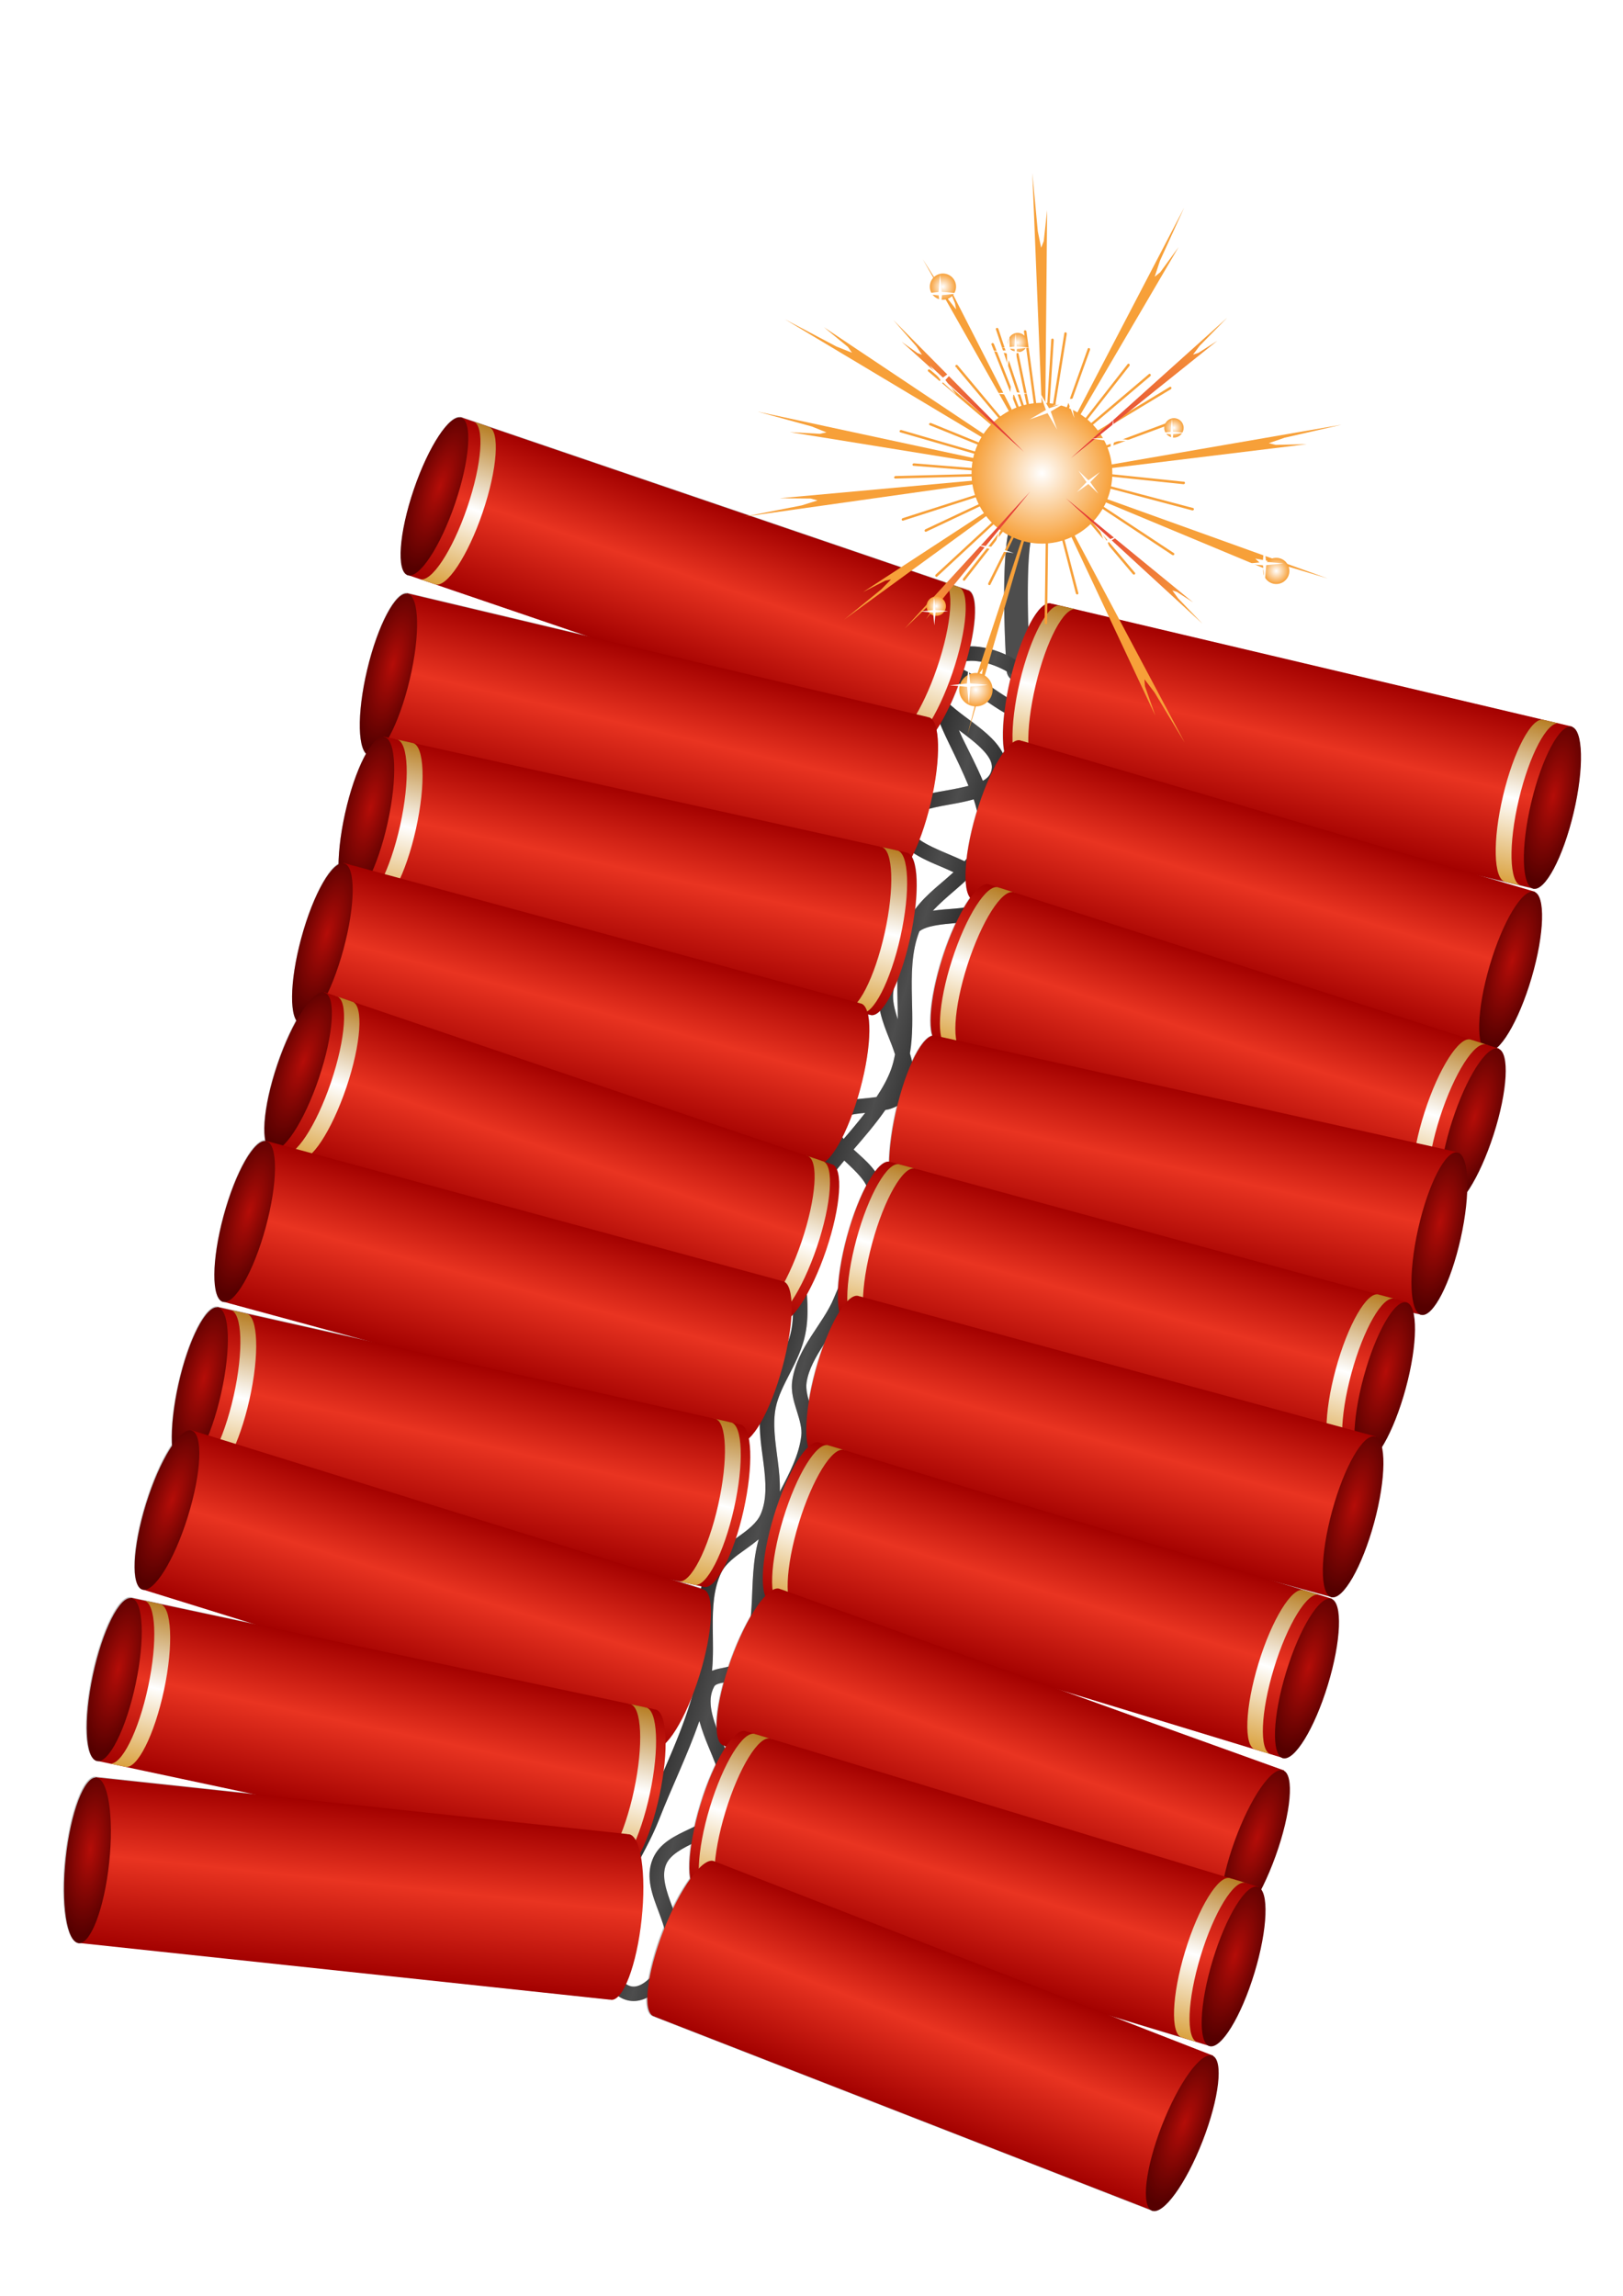 <svg xmlns="http://www.w3.org/2000/svg" viewBox="0 0 744.095 1052.362" xmlns:xlink="http://www.w3.org/1999/xlink">
<defs>
<filter width="1.56" x="-.28" y="-.063" height="1.127" color-interpolation-filters="sRGB" id="filter4145">
<feGaussianBlur stdDeviation=".583"/>
</filter>
<filter width="1.352" x="-.176" y="-.066" height="1.131" color-interpolation-filters="sRGB" id="filter4129">
<feGaussianBlur stdDeviation=".583"/>
</filter>
<filter width="1.408" x="-.204" y="-.204" height="1.408" color-interpolation-filters="sRGB" id="filter4233">
<feGaussianBlur stdDeviation="3.358"/>
</filter>
<filter color-interpolation-filters="sRGB" id="filter4045">
<feGaussianBlur stdDeviation=".583"/>
</filter>
<filter color-interpolation-filters="sRGB" id="filter4049">
<feGaussianBlur stdDeviation=".583"/>
</filter>
<filter width="1.134" x="-.067" y="-.159" height="1.318" color-interpolation-filters="sRGB" id="filter4053">
<feGaussianBlur stdDeviation=".583"/>
</filter>
<filter width="1.373" x="-.186" y="-.065" height="1.131" color-interpolation-filters="sRGB" id="filter4149">
<feGaussianBlur stdDeviation=".583"/>
</filter>
<filter color-interpolation-filters="sRGB" id="filter4177">
<feGaussianBlur stdDeviation=".583"/>
</filter>
<filter width="1.129" x="-.064" y="-.211" height="1.421" color-interpolation-filters="sRGB" id="filter4057">
<feGaussianBlur stdDeviation=".583"/>
</filter>
<filter width="1.936" x="-.468" y="-.023" height="1.045" color-interpolation-filters="sRGB" id="filter4193">
<feGaussianBlur stdDeviation=".583"/>
</filter>
<filter color-interpolation-filters="sRGB" id="filter4189">
<feGaussianBlur stdDeviation=".583"/>
</filter>
<filter color-interpolation-filters="sRGB" id="filter4181">
<feGaussianBlur stdDeviation=".583"/>
</filter>
<filter color-interpolation-filters="sRGB" id="filter4173">
<feGaussianBlur stdDeviation=".583"/>
</filter>
<filter color-interpolation-filters="sRGB" id="filter4169">
<feGaussianBlur stdDeviation=".583"/>
</filter>
<filter width="1.041" x="-.021" y="-.145" height="1.291" color-interpolation-filters="sRGB" id="filter4249">
<feGaussianBlur stdDeviation=".524"/>
</filter>
<filter color-interpolation-filters="sRGB" id="filter4161">
<feGaussianBlur stdDeviation=".583"/>
</filter>
<filter width="1.046" x="-.023" y="-.133" height="1.266" color-interpolation-filters="sRGB" id="filter4185">
<feGaussianBlur stdDeviation=".583"/>
</filter>
<filter width="1.324" x="-.162" y="-.067" height="1.133" color-interpolation-filters="sRGB" id="filter4153">
<feGaussianBlur stdDeviation=".583"/>
</filter>
<filter width="1.048" x="-.024" y="-.112" height="1.224" color-interpolation-filters="sRGB" id="filter4165">
<feGaussianBlur stdDeviation=".583"/>
</filter>
<filter color-interpolation-filters="sRGB" id="filter4157">
<feGaussianBlur stdDeviation=".583"/>
</filter>
<filter id="filter6853">
<feGaussianBlur stdDeviation="8.948"/>
</filter>
<filter width="1.125" x="-.062" y="-.501" height="2.002" color-interpolation-filters="sRGB" id="filter4109">
<feGaussianBlur stdDeviation=".583"/>
</filter>
<filter width="1.804" x="-.402" y="-.063" height="1.125" color-interpolation-filters="sRGB" id="filter4141">
<feGaussianBlur stdDeviation=".583"/>
</filter>
<filter width="2.47" x="-.735" y="-.062" height="1.124" color-interpolation-filters="sRGB" id="filter4137">
<feGaussianBlur stdDeviation=".583"/>
</filter>
<filter width="1.701" x="-.35" y="-.063" height="1.125" color-interpolation-filters="sRGB" id="filter4133">
<feGaussianBlur stdDeviation=".583"/>
</filter>
<filter width="1.463" x="-.232" y="-.064" height="1.128" color-interpolation-filters="sRGB" id="filter4093">
<feGaussianBlur stdDeviation=".583"/>
</filter>
<filter width="1.124" x="-.062" y="-1.301" height="3.602" color-interpolation-filters="sRGB" id="filter4065">
<feGaussianBlur stdDeviation=".583"/>
</filter>
<filter color-interpolation-filters="sRGB" id="filter4125">
<feGaussianBlur stdDeviation=".583"/>
</filter>
<filter color-interpolation-filters="sRGB" id="filter4121">
<feGaussianBlur stdDeviation=".583"/>
</filter>
<filter width="1.144" x="-.072" y="-.117" height="1.234" color-interpolation-filters="sRGB" id="filter4117">
<feGaussianBlur stdDeviation=".583"/>
</filter>
<filter width="1.132" x="-.066" y="-.171" height="1.342" color-interpolation-filters="sRGB" id="filter4113">
<feGaussianBlur stdDeviation=".583"/>
</filter>
<filter width="1.124" x="-.062" y="-.62" height="2.241" color-interpolation-filters="sRGB" id="filter4061">
<feGaussianBlur stdDeviation=".583"/>
</filter>
<filter width="1.148" x="-.074" y="-.111" height="1.221" color-interpolation-filters="sRGB" id="filter4101">
<feGaussianBlur stdDeviation=".583"/>
</filter>
<filter width="1.271" x="-.136" y="-.069" height="1.138" color-interpolation-filters="sRGB" id="filter4085">
<feGaussianBlur stdDeviation=".583"/>
</filter>
<filter width="1.128" x="-.064" y="-.228" height="1.456" color-interpolation-filters="sRGB" id="filter4105">
<feGaussianBlur stdDeviation=".583"/>
</filter>
<filter color-interpolation-filters="sRGB" id="filter4097">
<feGaussianBlur stdDeviation=".583"/>
</filter>
<filter width="4.618" x="-1.809" y="-.062" height="1.124" color-interpolation-filters="sRGB" id="filter4089">
<feGaussianBlur stdDeviation=".583"/>
</filter>
<filter width="1.13" x="-.065" y="-.193" height="1.386" color-interpolation-filters="sRGB" id="filter4069">
<feGaussianBlur stdDeviation=".583"/>
</filter>
<filter color-interpolation-filters="sRGB" id="filter4077">
<feGaussianBlur stdDeviation=".583"/>
</filter>
<filter width="1.137" x="-.068" y="-.141" height="1.282" color-interpolation-filters="sRGB" id="filter4073">
<feGaussianBlur stdDeviation=".583"/>
</filter>
<filter color-interpolation-filters="sRGB" id="filter4081">
<feGaussianBlur stdDeviation=".583"/>
</filter>
<linearGradient id="linearGradient9883" y1="-20.263" y2="22.561" x1="615.41" gradientUnits="userSpaceOnUse" x2="591.05">
<stop offset="0" stop-color="#f7a039"/>
<stop offset="1" stop-color="#e23335"/>
</linearGradient>
<linearGradient id="linearGradient6272" x1="-188" gradientUnits="userSpaceOnUse" x2="-109.8">
<stop offset="0" stop-color="#1a1a1a"/>
<stop offset=".5" stop-color="#4d4d4d"/>
<stop offset="1" stop-color="#1a1a1a"/>
</linearGradient>
<linearGradient gradientTransform="translate(0 -306)" id="linearGradient5142" xlink:href="#linearGradient7725" x1="-253.66" gradientUnits="userSpaceOnUse" x2="-151.09"/>
<linearGradient id="linearGradient5140" xlink:href="#linearGradient7725" x1="-253.66" gradientUnits="userSpaceOnUse" x2="-151.09"/>
<linearGradient gradientTransform="translate(-831.7 103.47)" id="linearGradient5136" x1="578.03" gradientUnits="userSpaceOnUse" x2="680.59">
<stop offset="0" stop-color="#a30100"/>
<stop offset=".539" stop-color="#e93421"/>
<stop offset="1" stop-color="#a30100"/>
</linearGradient>
<linearGradient id="linearGradient7725">
<stop offset="0" stop-color="#daa240"/>
<stop offset=".5" stop-color="#fff"/>
<stop offset="1" stop-color="#b77e24"/>
</linearGradient>
<radialGradient cx="813.59" cy="127.53" gradientTransform="matrix(1.039 .021 -.007 .402 -31.063 56.689)" id="radialGradient5138" r="47.299" gradientUnits="userSpaceOnUse">
<stop offset="0" stop-color="#b40d08"/>
<stop offset="1" stop-color="#500"/>
</radialGradient>
<radialGradient cx="703.83" cy="41.573" id="radialGradient9881" r="19.751" gradientUnits="userSpaceOnUse">
<stop offset="0" stop-color="#fff"/>
<stop offset="1" stop-color="#f7a039"/>
</radialGradient>
</defs>
<g color="#000">
<g fill-opacity=".996" transform="matrix(.718 .195 -.195 .718 612.12 150.61)">
<path opacity=".5" filter="url(#filter6853)" d="m-154.09,119.53a7.251,7.251 0 0,0 -2.781,.719 7.251,7.251 0 0,0 -4.094,6.156s-2.448,34.026 .062,52.938c2.712,20.423 12.641,52.341 17.688,67.75-3.987-.658-8.027-.966-11.969-.812-1.765,.069-3.516,.22-5.219,.469-1.746,.255-3.467,.596-5.125,1.062-.756-19.094-4.736-32.858-10.406-33.219-.255-.016-.526,.025-.781,.062v-.094l-5.219-.344c-.041-.003-.083,.001-.125,0l-.656-.031v-.031l-9.125-.562h-.062l-.781-.062-294.62-18.719c-.03-.002-.063,.001-.094,0l-.688-.031v-.031l-9.188-.594c.089,.006 .162,.05 .25,.062l-.469-.032c.071-.001 .15-.036 .219-.031l-.781-.031-6.812-.406c-.094-.014-.186-.056-.281-.062-.095-.006-.187-.001-.281,0h-.219v.031c-7.24,.553-14.4,22.69-16.156,50.312s2.544,50.471 9.656,51.938v.062l8.344,.531 .375,.031 107.62,6.844-95.031,2.969c-.042-0-.083-.001-.125,0-.041,.001-.083,.028-.125,.031h-.656l-9.062,.281h-.156l-.781,.031-7.094,.219c-.053,.002-.103,.027-.156,.031h-.344v.031c-7.156,1.235-12.182,23.959-11.312,51.625 .806,25.654 6.401,46.756 12.969,50.312-2.408,9.525-3.593,23.432-2.875,38.906 .546,11.785 2.127,22.582 4.281,31.156-5.841,5.58-10.188,25.739-10.188,49.75 0,24.192 4.405,44.443 10.312,49.844-2.036,8.207-3.575,18.226-4.25,29.125-1.306,21.097 .926,39.402 5.219,47.531-7.075,1.484-12.719,23.825-12.719,51.188 0,27.68 5.778,50.24 12.969,51.25v.062h93.062l-76.812,3.375c-.01,0-.021-.001-.031,0l-.75,.031-9.219,.406h-.062l-.719,.031-7.062,.312c-.031,.001-.063-.002-.094,0l-.406,.031v.031c-7.14,1.325-11.904,24.097-10.688,51.75 .659,14.978 2.933,28.344 6.031,37.594-3.202,9.294-5.527,23.097-6.094,38.625-1.009,27.661 3.913,50.417 11.062,51.688v.062l75.406,2.75-62.125,3.375c-.01,.001-.021-.001-.031,0l-.75,.031-9.188,.5-.781,.062-7.094,.375c-.021,.001-.042-.001-.062,0l-.438,.031v.031c-7.126,1.399-11.629,24.236-10.125,51.875 1.504,27.637 8.453,49.818 15.688,50.437v.063l7.875-.438 .5-.031 9.188-.5 81.938-4.438-79.719,12.656-9.125,1.469-.75,.125-7,1.094c-.041,.01-.084,.023-.125,.031l-.375,.062v.031c-6.945,2.124-9.071,25.318-4.719,52.656 4.352,27.334 13.584,48.694 20.844,48.562v.031l.5-.062c.043-.01 .082-.023 .125-.031l17.5-2.781c.032,0 .062-.025 .094-.031l291.45-46.4 .438-.063 6.188-.969 3.25-.531 5.938-.937-.031-.094c.257,.013 .56,.01 .812-.031 1.537-.245 2.825-1.48 3.906-3.531 1.88,.722 3.897,1.163 6.031,1.188 4.41,.05 8.171-1.682 11.312-4.312 1.548,5.851 3.823,9.42 6.625,9.719 .254,.027 .525,.026 .781,0v.094l313.81,33.5 5.594,.594h.094l.688,.062 7.531,.813v-.031c7.257-.243 15.375-22.072 18.312-49.594 2.938-27.522-.395-50.543-7.438-52.313v-.031l-7.531-.812-.656-.062-.312-.031c.063,0 .125-.01 .188,0l-9.156-.969-.656-.062c-.043-.01-.083-.027-.125-.031-.063-.01-.124,0-.188,0l-48.625-5.187 63.844,1.875v-.063c7.218-.796 13.622-23.176 14.438-50.844 .734-24.899-3.311-45.772-9.344-50.594 1.393-6.656 2.516-14.121 3.156-22.094 2.215-27.589-1.726-50.51-8.812-52.094v-.062l-7.562-.594-.781-.062-9.188-.75-137.47-11.031 144.22,4.562 .781,.031 7.562,.25v-.062c7.228-.737 13.683-23.119 14.562-50.812 .878-27.666-4.126-50.388-11.281-51.625v-.031l-.5-.031c-.04-.001-.085-0-.125,0l-6.969-.219-.781-.031-9.219-.281-.78-.03c-.031-.001-.062,0-.094,0l-3.938-.125h22.281v-.031c7.191-1.008 12.938-23.57 12.938-51.25 0-20.211-3.078-37.676-7.531-46.031 2.859-9.404 4.688-23.282 4.688-38.812 0-20.164-3.063-37.623-7.5-46l5.281-.25v-.062c7.134-1.349 11.846-24.14 10.594-51.781-.48-10.61-1.776-20.421-3.594-28.531 3.281-9.26 5.714-22.998 6.438-38.469 1.293-27.649-3.395-50.468-10.531-51.812v-.031l-.5-.031c-.032-.001-.062,.001-.094,0l-1.25-.062c5.198-7.292 9.178-25.836 9.656-47.656 .607-27.673-4.645-50.333-11.812-51.5v-.031h-.312c-.063-.005-.124-.03-.188-.031-.064-.001-.124,.029-.188,.031l-6.88-.16v-.031h-.812l-9.19-.23v.031l-.781-.031c-.011-0-.021,0-.031,0l-8.156-.188 25.656-.844v-.062c7.154-1.248 12.138-23.992 11.219-51.656-.919-27.663-7.405-49.977-14.625-50.75v-.062l-7.594,.25-.781,.031-9.219,.312-295.84,9.844v-.031l-.781,.031c.072-.002 .145,.028 .219,.031h-.469c.084-.009 .166-.028 .25-.031l-9.188,.312v.031h-.781c-.041,.001-.084,.029-.125,.031l-5.125,.156 .031,.094c-.254-.045-.557-.102-.812-.094-3.956,.131-7.263,6.82-9.375,17.281-4.882-16.154-10.538-36.483-12.25-49.375-2.009-15.129 .062-50.094 .062-50.094a7.251,7.251 0 0,0 -7.594-7.812zm1.469,135.62c.754,.01 1.516,.051 2.281,.094 3.06,.171 6.181,.613 9.188,1.312 .413,.096 .811,.207 1.219,.312a7.251,7.251 0 0,0 3.281,3.656c.007,.241-.008,.477 0,.719 .125,3.752 .37,7.39 .688,10.906-3.339-1.007-7.016-2.259-10.75-3.562-6.302-2.2-12.773-4.494-18.875-5.688 .086-1.927 .129-3.822 .156-5.688 1.821-.747 3.946-1.311 6.312-1.656 2.043-.298 4.238-.436 6.5-.406zm-13.562,16.75c4.878,1.099 10.712,3.063 16.531,5.094 5.045,1.761 10.063,3.541 14.812,4.75 1.425,9.587 3.555,17.627 6.062,23-.153,.393-.288,.804-.438,1.219-1.961-2.179-4.351-4.051-6.875-5.656-6.34-4.031-14.05-6.942-21.281-9.781-3.932-1.544-7.445-3.078-10.625-4.625 .753-4.386 1.367-9.076 1.812-14zm-4.719,27.125c2.618,3.394 5.465,6.783 8.438,10.188 6.324,7.242 12.695,14.588 18.281,21.875-3.512,1.996-7.365,3.959-11.531,5.906-2.908,1.359-5.831,2.744-8.656,4.219-1.033-16.347-4.017-30.243-7.844-38 .454-1.33 .891-2.703 1.312-4.188zm12,.469c6.684,2.631 13.31,5.322 18.062,8.344 5.167,3.285 7.703,6.366 7.812,10.344 .081,2.915-1.032,5.25-3.438,7.594-6.073-7.809-13.048-15.263-19.312-22.438-1.151-1.318-2.03-2.546-3.125-3.844zm20,38.781c1.357,2.056 2.588,4.095 3.688,6.125-.02,.626-.049,1.243-.062,1.875-.233,10.618 .387,20.473 1.656,28.688-.244,.53-.487,1.064-.75,1.594-3.344-.591-6.755-1.07-10.156-1.531-7.535-1.021-14.903-2.072-20.062-4-.088-.033-.163-.061-.25-.094 .621-6.003 .899-12.655 .812-19.719 3.446-2.08 7.668-4.102 12.062-6.156 4.428-2.07 8.867-4.311 13.062-6.781zm-27.188,41.625c6.296,2.086 13.433,2.997 20.375,3.938 2.284,.309 4.385,.69 6.562,1.031-1.076,1.681-2.147,3.346-3.312,5.062-4.852,7.144-10.201,14.585-13.469,23-2.255-15.21-6.221-26.81-10.625-30.75 .156-.748 .326-1.494 .469-2.281zm35.53,8.1c1.516,4.46 3.304,7.612 5.312,9-.842,2.184-1.645,4.651-2.375,7.375-1.427,.611-2.941,1.217-4.562,1.812-4.096,1.505-8.681,2.966-13.031,4.938 2.778-5.331 6.381-10.674 10.125-16.188 1.537-2.263 3.061-4.576 4.531-6.938zm.688,26.812c-1.168,6.695-2.033,14.205-2.406,22.188-1.032,22.069 1.74,41.054 6.531,48.5-3.339,1.83-6.04,8.533-7.719,18.188-.726-1.367-1.513-2.711-2.344-4.031-1.145-11.319-4.497-22.273-7.656-32.906-4.239-14.267-7.907-27.954-6.438-41.219 3.155-4.319 11.406-7.541 20.031-10.719zm-25.1,43.69c.933,3.628 1.913,7.228 2.969,10.781 1.207,4.062 2.386,8.08 3.469,12.062-3.465-5.221-6.333-10.353-7.062-15.344-.082-.559-.15-1.125-.219-1.688 .314-1.835 .607-3.78 .844-5.812zm-5.438,20.781c3.486,6.831 8.478,12.903 12.719,18.719 1.161,1.593 2.147,3.105 3.156,4.625 .237,3.147 .345,6.274 .094,9.375-.519,6.403-2.175,12.696-4.219,18.969-2.171,.936-4.502,1.86-6.938,2.781-1.409,.533-2.836,1.054-4.25,1.625 .073-2.172 .125-4.377 .125-6.625 0-19.786-2.918-36.948-7.219-45.5l.938-.031-.031-.094c.254,.042 .526,.074 .781,.062 1.768-.082 3.408-1.467 4.844-3.906zm25.16,53.97c.032,1.18 .071,2.363 .125,3.562 .525,11.592 2.005,22.212 4.094,30.719-2.413,.382-4.642,3.199-6.562,7.812-4.816-3.938-10.764-6.617-15.875-9.312-.114-.06-.2-.128-.312-.188 .025-.051 .038-.105 .062-.156 4.44-9.229 8.913-18.658 12.406-28.438 .659-.348 1.362-.616 2-1 1.419-.854 2.799-1.863 4.062-3zm-17.562,8.969c-2.643,6.296-5.527,12.595-8.594,18.969-.383-.28-.795-.533-1.188-.812 .915-4.448 1.633-9.48 2.125-14.938 2.202-1.101 4.848-2.152 7.656-3.219zm-4.75,31.719c6.889,3.633 13.439,7.119 17,11.125-2.063,9.015-3.344,20.777-3.344,33.688 0,12.542 1.197,24.027 3.156,32.938-.299,1.951-.57,3.897-.812,5.844-2.106,16.931-13.688,34.855-11.438,55.312 .774,7.037 4.444,12.628 7.656,17.656s5.981,9.538 6.656,13.969c1.783,11.707-.902,23.96-3.75,36.719-1.429-6.075-3.687-11.953-6.031-17.625-4.513-10.922-9.234-21.325-9.938-31.5-1.012-14.635 6.864-30.679 5.719-48.562-.56-8.748-2.989-16.97-5.812-24.906 1.995-8.147 3.49-18.055 4.156-28.812 1.403-22.673-1.252-42.133-6.188-49.188 .961-2.216 1.938-4.432 2.969-6.656zm-11.312,3.438c-.019,.043-.044,.082-.062,.125h-.031c.032-.04 .062-.084 .094-.125zm5.469,95.594c.923,3.713 1.577,7.411 1.812,11.094 .148,2.315 .064,4.676-.156,7.062-.507-6.183-1.335-11.852-2.375-16.781 .245-.437 .478-.893 .719-1.375zm23.031,14.719c-.428,5.012-.656,10.348-.656,15.906 0,6.494 .329,12.688 .906,18.406-2.091-3.54-3.67-6.843-4.031-10.125-.858-7.803 1.172-15.797 3.781-24.188zm-25,56.125c2.144,8.122 5.635,15.768 8.688,23.156 4.413,10.679 7.87,20.683 6.562,30.531-.799,6.017-5.089,11.595-10.188,17.781-.367,.446-.751,.892-1.125,1.344 .333-5.781 .413-12.016 .125-18.562-.823-18.704-4.153-34.948-8.469-43.719 1.642-2.402 3.147-6.02 4.406-10.531zm18.094,69.062c-.244,14.126 3.858,28.037 6.594,41.188 .36,1.732 .699,3.46 1,5.156-2.326,8.358-4.15,18.756-5.062,30.125-.119,1.479-.197,2.925-.281,4.375-.904,.513-1.933,1.058-3.094,1.625-1.824,.89-3.788,1.897-5.688,3.344-1.521-9.044-4.302-17.765-6.656-26.219-3.27-11.742-5.67-22.884-3.719-33.594 1.099-6.028 5.614-11.706 10.75-17.938 2.083-2.527 4.21-5.216 6.156-8.062zm-26.438,37.062c.019,.417 .035,.834 .062,1.25l-5.938-.219-9.125-.344h-.094l-.312-.031 .656-.031 9.219-.406 5.531-.219zm28.344,54c-.028,10.901 1.005,20.321 2.812,27.031-1.937-2.758-3.634-5.448-4.938-8.094-2.607-5.292-3.671-10.103-2.469-15.219 .148-.631 .449-1.093 1.406-1.844 .736-.577 1.894-1.214 3.188-1.875zm-16.25,5.312c.005,.125 .028,.25 .031,.375 .578,19.601-2.332,39.361-5.188,59.375-.902-7.526-2.204-14.384-3.781-20.125 4.298-7.26 7.728-22.026 8.938-39.625zm8.406,21.312c2.934,4.981 6.378,9.748 9.969,14.344 2.272,2.907 4.473,5.753 6.5,8.562-1.474,7.738-2.493,16.816-2.781,26.594-.147,4.97-.087,9.758 .125,14.312-.659,.577-1.315,1.162-2,1.75-7.354,6.311-16.02,13.293-17.312,24.281-1.402,11.913 5.892,21.552 12.156,30.25 1.965,2.729 3.795,5.365 5.406,7.938-.106,.883-.217,1.76-.312,2.656-1.252,11.729-1.355,22.605-.531,31.406-2.816,4.333-6.022,6.726-9.375,6.688-1.32-.015-2.483-.282-3.594-.813 1.629-9.764 1.331-24.477-1.25-40.687-2.291-14.39-5.945-27.088-9.938-35.906 1.946-8.582 3.916-17.344 4.875-26.25 2.305-21.402 6.522-43.061 8.062-65.125zm18.719,11.031 .719,.062c-.064,.193-.124,.397-.188,.594-.174-.222-.358-.435-.531-.656zm-4.031,63.812c1.016,8.532 2.709,15.582 4.844,20.219-2.08,5.489-3.983,12.355-5.469,20.062-.052-.072-.105-.147-.156-.219-6.258-8.689-11.455-16.413-10.562-24 .672-5.711 5.338-10.728 11.344-16.063z"/>
<path fill="#4d4d4d" d="m-156.89,120.26a7.251,7.251 0 0,0 -4.091,6.148s-2.446,34.023 .065,52.934c3.676,27.686 20.698,76.736 20.698,76.736a7.251,7.251 0 1,0 13.696-4.68s-16.86-50.068-20.034-73.971c-2.009-15.129 .053-50.081 .053-50.081a7.251,7.251 0 0,0 -10.387-7.087z"/>
</g>
<g transform="matrix(.718 .195 -.195 .718 612.12 150.61)">
<path fill="url(#linearGradient6272)" d="m-155.19,246.28c-1.765,.069-3.516,.22-5.219,.469-6.809,.994-13.174,3.458-17.312,8.5-2.543,3.098-4.174,6.416-5.031,9.812-1.867,1.453-3.415,3.407-4.281,5.781-1.325,3.631-1.277,7.444 .062,10.625s3.683,5.622 6.406,7.656c1.431,1.069 3.013,2.021 4.656,2.938 3.761,5.753 8.436,11.428 13.438,17.156 6.324,7.242 12.695,14.588 18.281,21.875-3.512,1.996-7.365,3.959-11.531,5.906-6.322,2.955-12.804,5.926-17.906,10.031-5.103,4.105-8.966,10.188-7.906,17.406 1.123,7.649 7.185,12.449 13.844,14.938 6.659,2.489 14.443,3.449 21.969,4.469 2.284,.309 4.385,.69 6.562,1.031-1.076,1.681-2.147,3.346-3.312,5.062-6.583,9.694-14.112,19.912-16.062,32.406-7.806,13.629-7.997,30.418-5.875,44.938 1.769,12.101 10.153,21.715 16.719,30.719 1.161,1.593 2.147,3.105 3.156,4.625 .237,3.147 .345,6.274 .094,9.375-.519,6.403-2.175,12.696-4.219,18.969-2.171,.936-4.502,1.86-6.938,2.781-4.39,1.66-8.935,3.348-12.812,6.031-3.878,2.683-7.224,6.923-7.469,12.375-.251,5.593 2.429,10.366 5.969,13.719 1.407,1.333 3.007,2.414 4.625,3.5-6.746,14.394-12.809,29.318-13.438,45.688-.494,12.863 3.702,24.674 7.938,36s8.496,22.195 9.188,33c.938,14.654-6.925,30.702-5.688,48.594 .858,12.409 6.181,23.634 10.594,34.312 4.413,10.679 7.87,20.683 6.562,30.531-.799,6.017-5.089,11.595-10.188,17.781-5.099,6.186-10.97,12.92-12.625,22-2.371,13.012 .559,25.546 3.906,37.562 3.347,12.017 7.108,23.612 7.438,34.781 .825,27.96-5.421,56.241-8.531,85.125-2.554,23.721-14.825,49.574-8.5,75.812 1.632,6.768 3.939,15.558 7.875,23.094 1.968,3.768 4.351,7.263 7.5,9.969s7.229,4.573 11.781,4.625c8.01,.091 13.932-5.664 17.75-12.094 3.818-6.429 6.032-14.018 6.719-20.469 1.269-11.917-6.055-21.53-12.312-30.219-6.258-8.689-11.455-16.413-10.562-24 .777-6.606 6.89-12.277 14.25-18.594 7.36-6.316 15.982-13.307 17.188-24.312 1.678-15.32-8.86-27.739-17.781-39.156-4.461-5.708-8.674-11.24-11.281-16.531-2.607-5.292-3.671-10.103-2.469-15.219 .148-.631 .449-1.093 1.406-1.844 .958-.751 2.525-1.581 4.344-2.469 3.637-1.776 8.806-3.727 11.156-9.25 5.816-13.667 3.969-28.021 1.094-41.844s-6.766-27.397-6.438-39.781c.574-21.634 12.285-44.696 8.531-69.344-1.058-6.946-4.786-12.424-7.969-17.406-3.183-4.982-5.828-9.442-6.312-13.844-1.794-16.305 8.979-33.48 11.438-53.25 2.852-22.932 12.518-49.578 2.531-73.688-4.179-10.088-14.859-14.465-23.281-18.906-.114-.06-.2-.128-.312-.188 .025-.051 .038-.105 .062-.156 4.44-9.229 8.913-18.658 12.406-28.438 .659-.348 1.362-.616 2-1 4.148-2.496 8.02-6.106 9.344-11.375 2.347-9.341-1.082-17.647-5.844-25.219-1.145-11.319-4.497-22.273-7.656-32.906-4.239-14.267-7.907-27.954-6.438-41.219 3.251-4.45 11.907-7.727 20.812-11 4.651-1.709 9.222-3.479 13-6.406s6.686-7.695 6.25-13.25c-.302-3.845-1.899-7.282-4.281-9.812-2.382-2.531-5.402-4.229-8.656-5.5-.857-.335-1.792-.56-2.688-.844 2.527-5.503 4.266-11.368 4.219-17.812-.072-9.925-4.244-19.165-10.062-27.938 4.202-3.865 7.358-8.831 7.188-15-.217-7.846-5.629-13.625-11.969-17.656-6.34-4.031-14.05-6.942-21.281-9.781-4.723-1.854-8.887-3.699-12.531-5.562-1.151-1.904-2.123-3.752-2.875-5.531-1.279-3.026-1.883-5.679-1.938-8.25 1.189-.167 2.601-.241 4.406-.031 5.482,.638 13.084,3.201 20.656,5.844 7.572,2.643 15.076,5.377 21.719,6.062 3.321,.343 6.601,.254 9.625-1.375s5.135-5.051 5.594-8.781c.821-6.67-2.796-12.555-7.812-16.594-5.017-4.038-11.578-6.804-18.594-8.438-5.262-1.225-10.766-1.8-16.062-1.594zm4.844,8.969c3.06,.171 6.181,.613 9.188,1.312 6.013,1.4 11.536,3.849 15.062,6.688 3.526,2.838 4.91,5.489 4.531,8.562-.21,1.705-.415,1.733-.969,2.031-.554,.298-2.122,.621-4.5,.375-4.756-.491-12.104-2.978-19.688-5.625-7.583-2.647-15.437-5.452-22.562-6.281-.817-.095-1.601-.056-2.406-.094 .316-.444 .473-.86 .844-1.312 2.09-2.547 6.271-4.549 11.719-5.344 2.724-.398 5.721-.483 8.781-.312zm-8.562,44.25c6.684,2.631 13.31,5.322 18.062,8.344 5.167,3.285 7.703,6.366 7.812,10.344 .081,2.915-1.032,5.25-3.438,7.594-6.073-7.809-13.048-15.263-19.312-22.438-1.151-1.318-2.03-2.546-3.125-3.844zm20,38.781c5.149,7.804 8.697,15.452 8.75,22.688 .039,5.305-1.661,10.447-4.219,15.594-3.344-.591-6.755-1.07-10.156-1.531-7.535-1.021-14.903-2.072-20.062-4-5.159-1.928-7.578-3.935-8.156-7.875-.555-3.781 .921-6.132 4.719-9.188s9.762-5.961 16.062-8.906c4.428-2.07 8.867-4.311 13.062-6.781zm9.031,48.594c1.262,.344 2.78,.585 3.844,1 2.459,.96 4.273,2.077 5.406,3.281 1.133,1.204 1.75,2.412 1.906,4.406 .205,2.613-.53,3.763-2.812,5.531-2.282,1.768-6.203,3.457-10.656,5.094-4.096,1.505-8.681,2.966-13.031,4.938 2.778-5.331 6.381-10.674 10.125-16.188 1.779-2.62 3.534-5.311 5.219-8.062zm-26.594,65.594c1.313,5.681 2.831,11.298 4.469,16.812 1.207,4.062 2.386,8.08 3.469,12.062-3.465-5.221-6.333-10.353-7.062-15.344-.647-4.423-.877-8.979-.875-13.531zm3.656,89.75c-2.643,6.296-5.527,12.595-8.594,18.969-.812-.593-1.746-1.186-2.375-1.781-2.346-2.222-3.314-4.021-3.188-6.844 .105-2.35 1.067-3.699 3.625-5.469 2.479-1.715 6.353-3.287 10.531-4.875zm-4.75,31.719c8.701,4.589 16.893,8.941 19.156,14.406 8.251,19.92-.126,44.826-3.156,69.188-2.106,16.931-13.688,34.855-11.438,55.312 .774,7.037 4.444,12.628 7.656,17.656s5.981,9.538 6.656,13.969c1.783,11.707-.902,23.96-3.75,36.719-1.429-6.075-3.687-11.953-6.031-17.625-4.513-10.922-9.234-21.325-9.938-31.5-1.012-14.635 6.864-30.679 5.719-48.562-.814-12.707-5.564-24.336-9.75-35.531s-7.816-21.914-7.406-32.594c.541-14.08 5.888-27.643 12.281-41.438zm10.281,238.94c-.244,14.126 3.858,28.037 6.594,41.188 2.776,13.346 4.09,25.63-.562,36.562-.562,1.321-3.094,2.873-6.875,4.719-1.824,.89-3.788,1.897-5.688,3.344-1.521-9.044-4.302-17.765-6.656-26.219-3.27-11.742-5.67-22.884-3.719-33.594 1.099-6.028 5.614-11.706 10.75-17.938 2.083-2.527 4.21-5.216 6.156-8.062zm-5.938,117.69c2.934,4.981 6.378,9.748 9.969,14.344 8.988,11.502 17.123,22.149 15.969,32.688-.724,6.605-6.771,12.22-14.125,18.531-7.354,6.311-16.02,13.293-17.312,24.281-1.402,11.913 5.892,21.552 12.156,30.25 6.264,8.698 11.529,16.488 10.719,24.094-.544,5.109-2.532,11.876-5.5,16.875-2.968,4.999-6.417,7.76-10.031,7.719-2.316-.026-4.141-.818-6.062-2.469s-3.779-4.229-5.406-7.344c-3.254-6.23-5.537-14.477-7.125-21.062-5.358-22.226 5.904-46.937 8.688-72.781 2.305-21.402 6.522-43.061 8.062-65.125z"/>
</g>
</g>
<g transform="matrix(.24 -.704 .704 .24 103.09 35.65)">
<path fill="url(#linearGradient5136)" d="m-253.67,205.04v329.59h.094c-.053,.252-.094,.526-.094,.781 0,7.424 22.959,13.438 51.281,13.438s51.281-6.013 51.281-13.438c0-.255-.04-.529-.094-.781h.094v-329.59h-102.56z"/>
<path fill="url(#radialGradient5138)" d="m854.36,123.97c0,7.424-21.176,13.443-47.299,13.443-26.122,0-47.299-6.019-47.299-13.443 0-7.424 21.176-13.443 47.299-13.443 26.122,0 47.299,6.019 47.299,13.443z" transform="matrix(1.084 0 0 1 -1077.4 81.566)"/>
<path fill="url(#linearGradient5140)" d="m-253.66,518.62v.781c0-.255 .04-.529 .094-.781h-.094zm0,.781v9.219h.094c-.053,.252-.094,.526-.094,.781 0,7.424 22.959,13.438 51.281,13.438s51.281-6.013 51.281-13.438c0-.255-.04-.529-.094-.781h.094v-9.219c0,7.424-22.959,13.438-51.281,13.438s-51.281-6.013-51.281-13.438zm102.56,0v-.781h-.094c.054,.252 .094,.526 .094,.781z"/>
<path fill="url(#linearGradient5142)" d="m-253.66,212.62v.781c0-.255 .04-.53 .094-.781h-.094zm0,.781v9.219h.094c-.053,.252-.094,.526-.094,.781 0,7.424 22.959,13.438 51.281,13.438s51.281-6.013 51.281-13.438c0-.255-.04-.529-.094-.781h.094v-9.219c0,7.424-22.959,13.438-51.281,13.438s-51.281-6.013-51.281-13.438zm102.56,0v-.781h-.094c.054,.252 .094,.526 .094,.781z"/>
</g>
<g transform="matrix(.172 -.724 .724 .172 64.125 127.278)">
<path fill="url(#linearGradient5136)" d="m-253.67,205.04v329.59h.094c-.053,.252-.094,.526-.094,.781 0,7.424 22.959,13.438 51.281,13.438s51.281-6.013 51.281-13.438c0-.255-.04-.529-.094-.781h.094v-329.59h-102.56z"/>
<path fill="url(#radialGradient5138)" d="m854.36,123.97c0,7.424-21.176,13.443-47.299,13.443-26.122,0-47.299-6.019-47.299-13.443 0-7.424 21.176-13.443 47.299-13.443 26.122,0 47.299,6.019 47.299,13.443z" transform="matrix(1.084 0 0 1 -1077.4 81.566)"/>
<path fill="url(#linearGradient5140)" d="m-253.66,518.62v.781c0-.255 .04-.529 .094-.781h-.094zm0,.781v9.219h.094c-.053,.252-.094,.526-.094,.781 0,7.424 22.959,13.438 51.281,13.438s51.281-6.013 51.281-13.438c0-.255-.04-.529-.094-.781h.094v-9.219c0,7.424-22.959,13.438-51.281,13.438s-51.281-6.013-51.281-13.438zm102.56,0v-.781h-.094c.054,.252 .094,.526 .094,.781z"/>
<path fill="url(#linearGradient5142)" d="m-253.66,212.62v.781c0-.255 .04-.53 .094-.781h-.094zm0,.781v9.219h.094c-.053,.252-.094,.526-.094,.781 0,7.424 22.959,13.438 51.281,13.438s51.281-6.013 51.281-13.438c0-.255-.04-.529-.094-.781h.094v-9.219c0,7.424-22.959,13.438-51.281,13.438s-51.281-6.013-51.281-13.438zm102.56,0v-.781h-.094c.054,.252 .094,.526 .094,.781z"/>
</g>
<g transform="matrix(.161 -.726 .726 .161 51.347 194.903)">
<path fill="url(#linearGradient5136)" d="m-253.67,205.04v329.59h.094c-.053,.252-.094,.526-.094,.781 0,7.424 22.959,13.438 51.281,13.438s51.281-6.013 51.281-13.438c0-.255-.04-.529-.094-.781h.094v-329.59h-102.56z"/>
<path fill="url(#radialGradient5138)" d="m854.36,123.97c0,7.424-21.176,13.443-47.299,13.443-26.122,0-47.299-6.019-47.299-13.443 0-7.424 21.176-13.443 47.299-13.443 26.122,0 47.299,6.019 47.299,13.443z" transform="matrix(1.084 0 0 1 -1077.4 81.566)"/>
<path fill="url(#linearGradient5140)" d="m-253.66,518.62v.781c0-.255 .04-.529 .094-.781h-.094zm0,.781v9.219h.094c-.053,.252-.094,.526-.094,.781 0,7.424 22.959,13.438 51.281,13.438s51.281-6.013 51.281-13.438c0-.255-.04-.529-.094-.781h.094v-9.219c0,7.424-22.959,13.438-51.281,13.438s-51.281-6.013-51.281-13.438zm102.56,0v-.781h-.094c.054,.252 .094,.526 .094,.781z"/>
<path fill="url(#linearGradient5142)" d="m-253.66,212.62v.781c0-.255 .04-.53 .094-.781h-.094zm0,.781v9.219h.094c-.053,.252-.094,.526-.094,.781 0,7.424 22.959,13.438 51.281,13.438s51.281-6.013 51.281-13.438c0-.255-.04-.529-.094-.781h.094v-9.219c0,7.424-22.959,13.438-51.281,13.438s-51.281-6.013-51.281-13.438zm102.56,0v-.781h-.094c.054,.252 .094,.526 .094,.781z"/>
</g>
<g transform="matrix(.195 -.718 .718 .195 39.72 247.074)">
<path fill="url(#linearGradient5136)" d="m-253.67,205.04v329.59h.094c-.053,.252-.094,.526-.094,.781 0,7.424 22.959,13.438 51.281,13.438s51.281-6.013 51.281-13.438c0-.255-.04-.529-.094-.781h.094v-329.59h-102.56z"/>
<path fill="url(#radialGradient5138)" d="m854.36,123.97c0,7.424-21.176,13.443-47.299,13.443-26.122,0-47.299-6.019-47.299-13.443 0-7.424 21.176-13.443 47.299-13.443 26.122,0 47.299,6.019 47.299,13.443z" transform="matrix(1.084 0 0 1 -1077.4 81.566)"/>
<path fill="url(#linearGradient5140)" d="m-253.66,518.62v.781c0-.255 .04-.529 .094-.781h-.094zm0,.781v9.219h.094c-.053,.252-.094,.526-.094,.781 0,7.424 22.959,13.438 51.281,13.438s51.281-6.013 51.281-13.438c0-.255-.04-.529-.094-.781h.094v-9.219c0,7.424-22.959,13.438-51.281,13.438s-51.281-6.013-51.281-13.438zm102.56,0v-.781h-.094c.054,.252 .094,.526 .094,.781z"/>
<path fill="url(#linearGradient5142)" d="m-253.66,212.62v.781c0-.255 .04-.53 .094-.781h-.094zm0,.781v9.219h.094c-.053,.252-.094,.526-.094,.781 0,7.424 22.959,13.438 51.281,13.438s51.281-6.013 51.281-13.438c0-.255-.04-.529-.094-.781h.094v-9.219c0,7.424-22.959,13.438-51.281,13.438s-51.281-6.013-51.281-13.438zm102.56,0v-.781h-.094c.054,.252 .094,.526 .094,.781z"/>
</g>
<g transform="matrix(.239 -.705 .705 .239 40.177 299.236)">
<path fill="url(#linearGradient5136)" d="m-253.67,205.04v329.59h.094c-.053,.252-.094,.526-.094,.781 0,7.424 22.959,13.438 51.281,13.438s51.281-6.013 51.281-13.438c0-.255-.04-.529-.094-.781h.094v-329.59h-102.56z"/>
<path fill="url(#radialGradient5138)" d="m854.36,123.97c0,7.424-21.176,13.443-47.299,13.443-26.122,0-47.299-6.019-47.299-13.443 0-7.424 21.176-13.443 47.299-13.443 26.122,0 47.299,6.019 47.299,13.443z" transform="matrix(1.084 0 0 1 -1077.4 81.566)"/>
<path fill="url(#linearGradient5140)" d="m-253.66,518.62v.781c0-.255 .04-.529 .094-.781h-.094zm0,.781v9.219h.094c-.053,.252-.094,.526-.094,.781 0,7.424 22.959,13.438 51.281,13.438s51.281-6.013 51.281-13.438c0-.255-.04-.529-.094-.781h.094v-9.219c0,7.424-22.959,13.438-51.281,13.438s-51.281-6.013-51.281-13.438zm102.56,0v-.781h-.094c.054,.252 .094,.526 .094,.781z"/>
<path fill="url(#linearGradient5142)" d="m-253.66,212.62v.781c0-.255 .04-.53 .094-.781h-.094zm0,.781v9.219h.094c-.053,.252-.094,.526-.094,.781 0,7.424 22.959,13.438 51.281,13.438s51.281-6.013 51.281-13.438c0-.255-.04-.529-.094-.781h.094v-9.219c0,7.424-22.959,13.438-51.281,13.438s-51.281-6.013-51.281-13.438zm102.56,0v-.781h-.094c.054,.252 .094,.526 .094,.781z"/>
</g>
<g transform="matrix(.195 -.718 .718 .195 4.1 374.431)">
<path fill="url(#linearGradient5136)" d="m-253.67,205.04v329.59h.094c-.053,.252-.094,.526-.094,.781 0,7.424 22.959,13.438 51.281,13.438s51.281-6.013 51.281-13.438c0-.255-.04-.529-.094-.781h.094v-329.59h-102.56z"/>
<path fill="url(#radialGradient5138)" d="m854.36,123.97c0,7.424-21.176,13.443-47.299,13.443-26.122,0-47.299-6.019-47.299-13.443 0-7.424 21.176-13.443 47.299-13.443 26.122,0 47.299,6.019 47.299,13.443z" transform="matrix(1.084 0 0 1 -1077.4 81.566)"/>
<path fill="url(#linearGradient5140)" d="m-253.66,518.62v.781c0-.255 .04-.529 .094-.781h-.094zm0,.781v9.219h.094c-.053,.252-.094,.526-.094,.781 0,7.424 22.959,13.438 51.281,13.438s51.281-6.013 51.281-13.438c0-.255-.04-.529-.094-.781h.094v-9.219c0,7.424-22.959,13.438-51.281,13.438s-51.281-6.013-51.281-13.438zm102.56,0v-.781h-.094c.054,.252 .094,.526 .094,.781z"/>
<path fill="url(#linearGradient5142)" d="m-253.66,212.62v.781c0-.255 .04-.53 .094-.781h-.094zm0,.781v9.219h.094c-.053,.252-.094,.526-.094,.781 0,7.424 22.959,13.438 51.281,13.438s51.281-6.013 51.281-13.438c0-.255-.04-.529-.094-.781h.094v-9.219c0,7.424-22.959,13.438-51.281,13.438s-51.281-6.013-51.281-13.438zm102.56,0v-.781h-.094c.054,.252 .094,.526 .094,.781z"/>
</g>
<g transform="matrix(.163 -.726 .726 .163 -24.586 456.007)">
<path fill="url(#linearGradient5136)" d="m-253.67,205.04v329.59h.094c-.053,.252-.094,.526-.094,.781 0,7.424 22.959,13.438 51.281,13.438s51.281-6.013 51.281-13.438c0-.255-.04-.529-.094-.781h.094v-329.59h-102.56z"/>
<path fill="url(#radialGradient5138)" d="m854.36,123.97c0,7.424-21.176,13.443-47.299,13.443-26.122,0-47.299-6.019-47.299-13.443 0-7.424 21.176-13.443 47.299-13.443 26.122,0 47.299,6.019 47.299,13.443z" transform="matrix(1.084 0 0 1 -1077.4 81.566)"/>
<path fill="url(#linearGradient5140)" d="m-253.66,518.62v.781c0-.255 .04-.529 .094-.781h-.094zm0,.781v9.219h.094c-.053,.252-.094,.526-.094,.781 0,7.424 22.959,13.438 51.281,13.438s51.281-6.013 51.281-13.438c0-.255-.04-.529-.094-.781h.094v-9.219c0,7.424-22.959,13.438-51.281,13.438s-51.281-6.013-51.281-13.438zm102.56,0v-.781h-.094c.054,.252 .094,.526 .094,.781z"/>
<path fill="url(#linearGradient5142)" d="m-253.66,212.62v.781c0-.255 .04-.53 .094-.781h-.094zm0,.781v9.219h.094c-.053,.252-.094,.526-.094,.781 0,7.424 22.959,13.438 51.281,13.438s51.281-6.013 51.281-13.438c0-.255-.04-.529-.094-.781h.094v-9.219c0,7.424-22.959,13.438-51.281,13.438s-51.281-6.013-51.281-13.438zm102.56,0v-.781h-.094c.054,.252 .094,.526 .094,.781z"/>
</g>
<g transform="matrix(.221 -.711 .711 .221 -24.808 502.766)">
<path fill="url(#linearGradient5136)" d="m-253.67,205.04v329.59h.094c-.053,.252-.094,.526-.094,.781 0,7.424 22.959,13.438 51.281,13.438s51.281-6.013 51.281-13.438c0-.255-.04-.529-.094-.781h.094v-329.59h-102.56z"/>
<path fill="url(#radialGradient5138)" d="m854.36,123.97c0,7.424-21.176,13.443-47.299,13.443-26.122,0-47.299-6.019-47.299-13.443 0-7.424 21.176-13.443 47.299-13.443 26.122,0 47.299,6.019 47.299,13.443z" transform="matrix(1.084 0 0 1 -1077.4 81.566)"/>
<path fill="url(#linearGradient5140)" d="m-253.66,518.62v.781c0-.255 .04-.529 .094-.781h-.094zm0,.781v9.219h.094c-.053,.252-.094,.526-.094,.781 0,7.424 22.959,13.438 51.281,13.438s51.281-6.013 51.281-13.438c0-.255-.04-.529-.094-.781h.094v-9.219c0,7.424-22.959,13.438-51.281,13.438s-51.281-6.013-51.281-13.438zm102.56,0v-.781h-.094c.054,.252 .094,.526 .094,.781z"/>
<path fill="url(#linearGradient5142)" d="m-253.66,212.62v.781c0-.255 .04-.53 .094-.781h-.094zm0,.781v9.219h.094c-.053,.252-.094,.526-.094,.781 0,7.424 22.959,13.438 51.281,13.438s51.281-6.013 51.281-13.438c0-.255-.04-.529-.094-.781h.094v-9.219c0,7.424-22.959,13.438-51.281,13.438s-51.281-6.013-51.281-13.438zm102.56,0v-.781h-.094c.054,.252 .094,.526 .094,.781z"/>
</g>
<g transform="matrix(.155 -.728 .728 .155 -65.847 590.608)">
<path fill="url(#linearGradient5136)" d="m-253.67,205.04v329.59h.094c-.053,.252-.094,.526-.094,.781 0,7.424 22.959,13.438 51.281,13.438s51.281-6.013 51.281-13.438c0-.255-.04-.529-.094-.781h.094v-329.59h-102.56z"/>
<path fill="url(#radialGradient5138)" d="m854.36,123.97c0,7.424-21.176,13.443-47.299,13.443-26.122,0-47.299-6.019-47.299-13.443 0-7.424 21.176-13.443 47.299-13.443 26.122,0 47.299,6.019 47.299,13.443z" transform="matrix(1.084 0 0 1 -1077.4 81.566)"/>
<path fill="url(#linearGradient5140)" d="m-253.66,518.62v.781c0-.255 .04-.529 .094-.781h-.094zm0,.781v9.219h.094c-.053,.252-.094,.526-.094,.781 0,7.424 22.959,13.438 51.281,13.438s51.281-6.013 51.281-13.438c0-.255-.04-.529-.094-.781h.094v-9.219c0,7.424-22.959,13.438-51.281,13.438s-51.281-6.013-51.281-13.438zm102.56,0v-.781h-.094c.054,.252 .094,.526 .094,.781z"/>
<path fill="url(#linearGradient5142)" d="m-253.66,212.62v.781c0-.255 .04-.53 .094-.781h-.094zm0,.781v9.219h.094c-.053,.252-.094,.526-.094,.781 0,7.424 22.959,13.438 51.281,13.438s51.281-6.013 51.281-13.438c0-.255-.04-.529-.094-.781h.094v-9.219c0,7.424-22.959,13.438-51.281,13.438s-51.281-6.013-51.281-13.438zm102.56,0v-.781h-.094c.054,.252 .094,.526 .094,.781z"/>
</g>
<g transform="matrix(.079 -.74 .74 .079 -95.997 686.66)">
<path fill="url(#linearGradient5136)" d="m-253.67,205.04v329.59h.094c-.053,.252-.094,.526-.094,.781 0,7.424 22.959,13.438 51.281,13.438s51.281-6.013 51.281-13.438c0-.255-.04-.529-.094-.781h.094v-329.59h-102.56z"/>
<path fill="url(#radialGradient5138)" d="m854.36,123.97c0,7.424-21.176,13.443-47.299,13.443-26.122,0-47.299-6.019-47.299-13.443 0-7.424 21.176-13.443 47.299-13.443 26.122,0 47.299,6.019 47.299,13.443z" transform="matrix(1.084 0 0 1 -1077.4 81.566)"/>
<path fill="url(#linearGradient5140)" d="m-253.66,518.62v.781c0-.255 .04-.529 .094-.781h-.094zm0,.781v9.219h.094c-.053,.252-.094,.526-.094,.781 0,7.424 22.959,13.438 51.281,13.438s51.281-6.013 51.281-13.438c0-.255-.04-.529-.094-.781h.094v-9.219c0,7.424-22.959,13.438-51.281,13.438s-51.281-6.013-51.281-13.438zm102.56,0v-.781h-.094c.054,.252 .094,.526 .094,.781z"/>
<path fill="url(#linearGradient5142)" d="m-253.66,212.62v.781c0-.255 .04-.53 .094-.781h-.094zm0,.781v9.219h.094c-.053,.252-.094,.526-.094,.781 0,7.424 22.959,13.438 51.281,13.438s51.281-6.013 51.281-13.438c0-.255-.04-.529-.094-.781h.094v-9.219c0,7.424-22.959,13.438-51.281,13.438s-51.281-6.013-51.281-13.438zm102.56,0v-.781h-.094c.054,.252 .094,.526 .094,.781z"/>
</g>
<g transform="matrix(.171 -.724 -.724 -.171 895.181 258.743)">
<path fill="url(#linearGradient5136)" d="m-253.67,205.04v329.59h.094c-.053,.252-.094,.526-.094,.781 0,7.424 22.959,13.438 51.281,13.438s51.281-6.013 51.281-13.438c0-.255-.04-.529-.094-.781h.094v-329.59h-102.56z"/>
<path fill="url(#radialGradient5138)" d="m854.36,123.97c0,7.424-21.176,13.443-47.299,13.443-26.122,0-47.299-6.019-47.299-13.443 0-7.424 21.176-13.443 47.299-13.443 26.122,0 47.299,6.019 47.299,13.443z" transform="matrix(1.084 0 0 1 -1077.4 81.566)"/>
<path fill="url(#linearGradient5140)" d="m-253.66,518.62v.781c0-.255 .04-.529 .094-.781h-.094zm0,.781v9.219h.094c-.053,.252-.094,.526-.094,.781 0,7.424 22.959,13.438 51.281,13.438s51.281-6.013 51.281-13.438c0-.255-.04-.529-.094-.781h.094v-9.219c0,7.424-22.959,13.438-51.281,13.438s-51.281-6.013-51.281-13.438zm102.56,0v-.781h-.094c.054,.252 .094,.526 .094,.781z"/>
<path fill="url(#linearGradient5142)" d="m-253.66,212.62v.781c0-.255 .04-.53 .094-.781h-.094zm0,.781v9.219h.094c-.053,.252-.094,.526-.094,.781 0,7.424 22.959,13.438 51.281,13.438s51.281-6.013 51.281-13.438c0-.255-.04-.529-.094-.781h.094v-9.219c0,7.424-22.959,13.438-51.281,13.438s-51.281-6.013-51.281-13.438zm102.56,0v-.781h-.094c.054,.252 .094,.526 .094,.781z"/>
</g>
<g transform="matrix(.21 -.714 -.714 -.21 881.868 343.956)">
<path fill="url(#linearGradient5136)" d="m-253.67,205.04v329.59h.094c-.053,.252-.094,.526-.094,.781 0,7.424 22.959,13.438 51.281,13.438s51.281-6.013 51.281-13.438c0-.255-.04-.529-.094-.781h.094v-329.59h-102.56z"/>
<path fill="url(#radialGradient5138)" d="m854.36,123.97c0,7.424-21.176,13.443-47.299,13.443-26.122,0-47.299-6.019-47.299-13.443 0-7.424 21.176-13.443 47.299-13.443 26.122,0 47.299,6.019 47.299,13.443z" transform="matrix(1.084 0 0 1 -1077.4 81.566)"/>
<path fill="url(#linearGradient5140)" d="m-253.66,518.62v.781c0-.255 .04-.529 .094-.781h-.094zm0,.781v9.219h.094c-.053,.252-.094,.526-.094,.781 0,7.424 22.959,13.438 51.281,13.438s51.281-6.013 51.281-13.438c0-.255-.04-.529-.094-.781h.094v-9.219c0,7.424-22.959,13.438-51.281,13.438s-51.281-6.013-51.281-13.438zm102.56,0v-.781h-.094c.054,.252 .094,.526 .094,.781z"/>
<path fill="url(#linearGradient5142)" d="m-253.66,212.62v.781c0-.255 .04-.53 .094-.781h-.094zm0,.781v9.219h.094c-.053,.252-.094,.526-.094,.781 0,7.424 22.959,13.438 51.281,13.438s51.281-6.013 51.281-13.438c0-.255-.04-.529-.094-.781h.094v-9.219c0,7.424-22.959,13.438-51.281,13.438s-51.281-6.013-51.281-13.438zm102.56,0v-.781h-.094c.054,.252 .094,.526 .094,.781z"/>
</g>
<g transform="matrix(.228 -.708 -.708 -.228 866.957 420.477)">
<path fill="url(#linearGradient5136)" d="m-253.67,205.04v329.59h.094c-.053,.252-.094,.526-.094,.781 0,7.424 22.959,13.438 51.281,13.438s51.281-6.013 51.281-13.438c0-.255-.04-.529-.094-.781h.094v-329.59h-102.56z"/>
<path fill="url(#radialGradient5138)" d="m854.36,123.97c0,7.424-21.176,13.443-47.299,13.443-26.122,0-47.299-6.019-47.299-13.443 0-7.424 21.176-13.443 47.299-13.443 26.122,0 47.299,6.019 47.299,13.443z" transform="matrix(1.084 0 0 1 -1077.4 81.566)"/>
<path fill="url(#linearGradient5140)" d="m-253.66,518.62v.781c0-.255 .04-.529 .094-.781h-.094zm0,.781v9.219h.094c-.053,.252-.094,.526-.094,.781 0,7.424 22.959,13.438 51.281,13.438s51.281-6.013 51.281-13.438c0-.255-.04-.529-.094-.781h.094v-9.219c0,7.424-22.959,13.438-51.281,13.438s-51.281-6.013-51.281-13.438zm102.56,0v-.781h-.094c.054,.252 .094,.526 .094,.781z"/>
<path fill="url(#linearGradient5142)" d="m-253.66,212.62v.781c0-.255 .04-.53 .094-.781h-.094zm0,.781v9.219h.094c-.053,.252-.094,.526-.094,.781 0,7.424 22.959,13.438 51.281,13.438s51.281-6.013 51.281-13.438c0-.255-.04-.529-.094-.781h.094v-9.219c0,7.424-22.959,13.438-51.281,13.438s-51.281-6.013-51.281-13.438zm102.56,0v-.781h-.094c.054,.252 .094,.526 .094,.781z"/>
</g>
<g transform="matrix(.162 -.726 -.726 -.162 841.953 451.746)">
<path fill="url(#linearGradient5136)" d="m-253.67,205.04v329.59h.094c-.053,.252-.094,.526-.094,.781 0,7.424 22.959,13.438 51.281,13.438s51.281-6.013 51.281-13.438c0-.255-.04-.529-.094-.781h.094v-329.59h-102.56z"/>
<path fill="url(#radialGradient5138)" d="m854.36,123.97c0,7.424-21.176,13.443-47.299,13.443-26.122,0-47.299-6.019-47.299-13.443 0-7.424 21.176-13.443 47.299-13.443 26.122,0 47.299,6.019 47.299,13.443z" transform="matrix(1.084 0 0 1 -1077.4 81.566)"/>
<path fill="url(#linearGradient5140)" d="m-253.66,518.62v.781c0-.255 .04-.529 .094-.781h-.094zm0,.781v9.219h.094c-.053,.252-.094,.526-.094,.781 0,7.424 22.959,13.438 51.281,13.438s51.281-6.013 51.281-13.438c0-.255-.04-.529-.094-.781h.094v-9.219c0,7.424-22.959,13.438-51.281,13.438s-51.281-6.013-51.281-13.438zm102.56,0v-.781h-.094c.054,.252 .094,.526 .094,.781z"/>
<path fill="url(#linearGradient5142)" d="m-253.66,212.62v.781c0-.255 .04-.53 .094-.781h-.094zm0,.781v9.219h.094c-.053,.252-.094,.526-.094,.781 0,7.424 22.959,13.438 51.281,13.438s51.281-6.013 51.281-13.438c0-.255-.04-.529-.094-.781h.094v-9.219c0,7.424-22.959,13.438-51.281,13.438s-51.281-6.013-51.281-13.438zm102.56,0v-.781h-.094c.054,.252 .094,.526 .094,.781z"/>
</g>
<g transform="matrix(.195 -.718 -.718 -.195 821.91 528.457)">
<path fill="url(#linearGradient5136)" d="m-253.67,205.04v329.59h.094c-.053,.252-.094,.526-.094,.781 0,7.424 22.959,13.438 51.281,13.438s51.281-6.013 51.281-13.438c0-.255-.04-.529-.094-.781h.094v-329.59h-102.56z"/>
<path fill="url(#radialGradient5138)" d="m854.36,123.97c0,7.424-21.176,13.443-47.299,13.443-26.122,0-47.299-6.019-47.299-13.443 0-7.424 21.176-13.443 47.299-13.443 26.122,0 47.299,6.019 47.299,13.443z" transform="matrix(1.084 0 0 1 -1077.4 81.566)"/>
<path fill="url(#linearGradient5140)" d="m-253.66,518.62v.781c0-.255 .04-.529 .094-.781h-.094zm0,.781v9.219h.094c-.053,.252-.094,.526-.094,.781 0,7.424 22.959,13.438 51.281,13.438s51.281-6.013 51.281-13.438c0-.255-.04-.529-.094-.781h.094v-9.219c0,7.424-22.959,13.438-51.281,13.438s-51.281-6.013-51.281-13.438zm102.56,0v-.781h-.094c.054,.252 .094,.526 .094,.781z"/>
<path fill="url(#linearGradient5142)" d="m-253.66,212.62v.781c0-.255 .04-.53 .094-.781h-.094zm0,.781v9.219h.094c-.053,.252-.094,.526-.094,.781 0,7.424 22.959,13.438 51.281,13.438s51.281-6.013 51.281-13.438c0-.255-.04-.529-.094-.781h.094v-9.219c0,7.424-22.959,13.438-51.281,13.438s-51.281-6.013-51.281-13.438zm102.56,0v-.781h-.094c.054,.252 .094,.526 .094,.781z"/>
</g>
<g transform="matrix(.195 -.718 -.718 -.195 807.439 589.956)">
<path fill="url(#linearGradient5136)" d="m-253.67,205.04v329.59h.094c-.053,.252-.094,.526-.094,.781 0,7.424 22.959,13.438 51.281,13.438s51.281-6.013 51.281-13.438c0-.255-.04-.529-.094-.781h.094v-329.59h-102.56z"/>
<path fill="url(#radialGradient5138)" d="m854.36,123.97c0,7.424-21.176,13.443-47.299,13.443-26.122,0-47.299-6.019-47.299-13.443 0-7.424 21.176-13.443 47.299-13.443 26.122,0 47.299,6.019 47.299,13.443z" transform="matrix(1.084 0 0 1 -1077.4 81.566)"/>
<path fill="url(#linearGradient5140)" d="m-253.66,518.62v.781c0-.255 .04-.529 .094-.781h-.094zm0,.781v9.219h.094c-.053,.252-.094,.526-.094,.781 0,7.424 22.959,13.438 51.281,13.438s51.281-6.013 51.281-13.438c0-.255-.04-.529-.094-.781h.094v-9.219c0,7.424-22.959,13.438-51.281,13.438s-51.281-6.013-51.281-13.438zm102.56,0v-.781h-.094c.054,.252 .094,.526 .094,.781z"/>
<path fill="url(#linearGradient5142)" d="m-253.66,212.62v.781c0-.255 .04-.53 .094-.781h-.094zm0,.781v9.219h.094c-.053,.252-.094,.526-.094,.781 0,7.424 22.959,13.438 51.281,13.438s51.281-6.013 51.281-13.438c0-.255-.04-.529-.094-.781h.094v-9.219c0,7.424-22.959,13.438-51.281,13.438s-51.281-6.013-51.281-13.438zm102.56,0v-.781h-.094c.054,.252 .094,.526 .094,.781z"/>
</g>
<g transform="matrix(.217 -.712 -.712 -.217 789.509 669.792)">
<path fill="url(#linearGradient5136)" d="m-253.67,205.04v329.59h.094c-.053,.252-.094,.526-.094,.781 0,7.424 22.959,13.438 51.281,13.438s51.281-6.013 51.281-13.438c0-.255-.04-.529-.094-.781h.094v-329.59h-102.56z"/>
<path fill="url(#radialGradient5138)" d="m854.36,123.97c0,7.424-21.176,13.443-47.299,13.443-26.122,0-47.299-6.019-47.299-13.443 0-7.424 21.176-13.443 47.299-13.443 26.122,0 47.299,6.019 47.299,13.443z" transform="matrix(1.084 0 0 1 -1077.4 81.566)"/>
<path fill="url(#linearGradient5140)" d="m-253.66,518.62v.781c0-.255 .04-.529 .094-.781h-.094zm0,.781v9.219h.094c-.053,.252-.094,.526-.094,.781 0,7.424 22.959,13.438 51.281,13.438s51.281-6.013 51.281-13.438c0-.255-.04-.529-.094-.781h.094v-9.219c0,7.424-22.959,13.438-51.281,13.438s-51.281-6.013-51.281-13.438zm102.56,0v-.781h-.094c.054,.252 .094,.526 .094,.781z"/>
<path fill="url(#linearGradient5142)" d="m-253.66,212.62v.781c0-.255 .04-.53 .094-.781h-.094zm0,.781v9.219h.094c-.053,.252-.094,.526-.094,.781 0,7.424 22.959,13.438 51.281,13.438s51.281-6.013 51.281-13.438c0-.255-.04-.529-.094-.781h.094v-9.219c0,7.424-22.959,13.438-51.281,13.438s-51.281-6.013-51.281-13.438zm102.56,0v-.781h-.094c.054,.252 .094,.526 .094,.781z"/>
</g>
<g transform="matrix(.252 -.7 -.7 -.252 770.317 757.442)">
<path fill="url(#linearGradient5136)" d="m-253.67,205.04v329.59h.094c-.053,.252-.094,.526-.094,.781 0,7.424 22.959,13.438 51.281,13.438s51.281-6.013 51.281-13.438c0-.255-.04-.529-.094-.781h.094v-329.59h-102.56z"/>
<path fill="url(#radialGradient5138)" d="m854.36,123.97c0,7.424-21.176,13.443-47.299,13.443-26.122,0-47.299-6.019-47.299-13.443 0-7.424 21.176-13.443 47.299-13.443 26.122,0 47.299,6.019 47.299,13.443z" transform="matrix(1.084 0 0 1 -1077.4 81.566)"/>
<path fill="url(#linearGradient5140)" d="m-253.66,518.62v.781c0-.255 .04-.529 .094-.781h-.094zm0,.781v9.219h.094c-.053,.252-.094,.526-.094,.781 0,7.424 22.959,13.438 51.281,13.438s51.281-6.013 51.281-13.438c0-.255-.04-.529-.094-.781h.094v-9.219c0,7.424-22.959,13.438-51.281,13.438s-51.281-6.013-51.281-13.438zm102.56,0v-.781h-.094c.054,.252 .094,.526 .094,.781z"/>
<path fill="url(#linearGradient5142)" d="m-253.66,212.62v.781c0-.255 .04-.53 .094-.781h-.094zm0,.781v9.219h.094c-.053,.252-.094,.526-.094,.781 0,7.424 22.959,13.438 51.281,13.438s51.281-6.013 51.281-13.438c0-.255-.04-.529-.094-.781h.094v-9.219c0,7.424-22.959,13.438-51.281,13.438s-51.281-6.013-51.281-13.438zm102.56,0v-.781h-.094c.054,.252 .094,.526 .094,.781z"/>
</g>
<g transform="matrix(.216 -.712 -.712 -.216 755.66 801.591)">
<path fill="url(#linearGradient5136)" d="m-253.67,205.04v329.59h.094c-.053,.252-.094,.526-.094,.781 0,7.424 22.959,13.438 51.281,13.438s51.281-6.013 51.281-13.438c0-.255-.04-.529-.094-.781h.094v-329.59h-102.56z"/>
<path fill="url(#radialGradient5138)" d="m854.36,123.97c0,7.424-21.176,13.443-47.299,13.443-26.122,0-47.299-6.019-47.299-13.443 0-7.424 21.176-13.443 47.299-13.443 26.122,0 47.299,6.019 47.299,13.443z" transform="matrix(1.084 0 0 1 -1077.4 81.566)"/>
<path fill="url(#linearGradient5140)" d="m-253.66,518.62v.781c0-.255 .04-.529 .094-.781h-.094zm0,.781v9.219h.094c-.053,.252-.094,.526-.094,.781 0,7.424 22.959,13.438 51.281,13.438s51.281-6.013 51.281-13.438c0-.255-.04-.529-.094-.781h.094v-9.219c0,7.424-22.959,13.438-51.281,13.438s-51.281-6.013-51.281-13.438zm102.56,0v-.781h-.094c.054,.252 .094,.526 .094,.781z"/>
<path fill="url(#linearGradient5142)" d="m-253.66,212.62v.781c0-.255 .04-.53 .094-.781h-.094zm0,.781v9.219h.094c-.053,.252-.094,.526-.094,.781 0,7.424 22.959,13.438 51.281,13.438s51.281-6.013 51.281-13.438c0-.255-.04-.529-.094-.781h.094v-9.219c0,7.424-22.959,13.438-51.281,13.438s-51.281-6.013-51.281-13.438zm102.56,0v-.781h-.094c.054,.252 .094,.526 .094,.781z"/>
</g>
<g transform="matrix(.27 -.693 -.693 -.27 739.16 892.962)">
<path fill="url(#linearGradient5136)" d="m-253.67,205.04v329.59h.094c-.053,.252-.094,.526-.094,.781 0,7.424 22.959,13.438 51.281,13.438s51.281-6.013 51.281-13.438c0-.255-.04-.529-.094-.781h.094v-329.59h-102.56z"/>
<path fill="url(#radialGradient5138)" d="m854.36,123.97c0,7.424-21.176,13.443-47.299,13.443-26.122,0-47.299-6.019-47.299-13.443 0-7.424 21.176-13.443 47.299-13.443 26.122,0 47.299,6.019 47.299,13.443z" transform="matrix(1.084 0 0 1 -1077.4 81.566)"/>
<path fill="url(#linearGradient5140)" d="m-253.66,518.62v.781c0-.255 .04-.529 .094-.781h-.094zm0,.781v9.219h.094c-.053,.252-.094,.526-.094,.781 0,7.424 22.959,13.438 51.281,13.438s51.281-6.013 51.281-13.438c0-.255-.04-.529-.094-.781h.094v-9.219c0,7.424-22.959,13.438-51.281,13.438s-51.281-6.013-51.281-13.438zm102.56,0v-.781h-.094c.054,.252 .094,.526 .094,.781z"/>
<path fill="url(#linearGradient5142)" d="m-253.66,212.62v.781c0-.255 .04-.53 .094-.781h-.094zm0,.781v9.219h.094c-.053,.252-.094,.526-.094,.781 0,7.424 22.959,13.438 51.281,13.438s51.281-6.013 51.281-13.438c0-.255-.04-.529-.094-.781h.094v-9.219c0,7.424-22.959,13.438-51.281,13.438s-51.281-6.013-51.281-13.438zm102.56,0v-.781h-.094c.054,.252 .094,.526 .094,.781z"/>
</g>
<g fill="#f7a039" color="#000" transform="matrix(2.269 0 0 2.269 -763.51 102.27)">
<path filter="url(#filter4177)" d="m575.87,104.94-29.006-54.556 23.077,49.121-2.093-5.925-.111-1.439 2.049,2.692z"/>
<path filter="url(#filter4193)" d="m545.09-10.076 2.489,61.737 .498-54.269-.682,6.247-.523,1.345-.679-3.314z"/>
<path filter="url(#filter4189)" d="m575.76-3.116-28.565,54.788 27.44-46.824-3.7,5.078-1.123,.906 1.06-3.212z"/>
<path filter="url(#filter4185)" d="m607.57,40.727-60.885,10.521 53.87-6.585-6.282,.138-1.402-.344 3.197-1.106z"/>
<path filter="url(#filter4181)" d="m604.76,71.79-58.138-20.919 50.095,20.878-5.531-2.982-1.049-.991 3.326,.617z"/>
<path filter="url(#filter4173)" d="m531.97,103.44 15.523-53.229-15.12,45.659 2.083-4.992 .655-.916-.533,3.087z"/>
<path filter="url(#filter4169)" d="m507.07,80.093 40.792-29.709-36.988,24.161 4.521-2.326 1.132-.227-1.96,1.992z"/>
<path filter="url(#filter4249)" d="m486.88,59.303 61.18-8.643-54.047,4.924 6.283,.055 1.391,.387-3.229,1.007z"/>
<path filter="url(#filter4165)" d="m489.58,38.084 57.91,12.458-51.401-8.315 6.032,.344 1.368-.295-3.007-1.204z"/>
<path filter="url(#filter4161)" d="m495.07,19.42 53.013,31.739-45.128-30.146 4.852,3.993 .839,1.175-3.144-1.247z"/>
<path filter="url(#filter4157)" d="m522.95,7.289 25.011,44.117-20.534-40.182 2.026,4.951 .233,1.262-1.637-2.083z"/>
<path filter="url(#filter4153)" d="m537,24.23a.25,.25 0 0,0 -.062,.031 .25,.25 0 0,0 -.062,.062 .25,.25 0 0,0 -.031,.031 .25,.25 0 0,0 -.031,.094 .25,.25 0 0,0 .031,.125l8.125,20.5a.25,.25 0 0,0 0,.031 .25,.25 0 0,0 .156,.125 .25,.25 0 0,0 .125,0 .25,.25 0 0,0 .156-.125 .25,.25 0 0,0 .031-.094 .25,.25 0 0,0 -.031-.125l-8.094-20.5a.25,.25 0 0,0 -.062-.062 .25,.25 0 0,0 -.031-.031 .25,.25 0 0,0 -.188-.062 .25,.25 0 0,0 -.031,0z"/>
<path filter="url(#filter4149)" d="m537.91,21.164a.25,.25 0 0,0 -.064,.028 .25,.25 0 0,0 -.066,.059 .25,.25 0 0,0 -.033,.029 .25,.25 0 0,0 -.036,.092 .25,.25 0 0,0 .024,.127l7.001,20.911a.25,.25 0 0,0 -.002,.031 .25,.25 0 0,0 .149,.133 .25,.25 0 0,0 .125,.007 .25,.25 0 0,0 .163-.116 .25,.25 0 0,0 .036-.092 .25,.25 0 0,0 -.024-.127l-6.969-20.909a.25,.25 0 0,0 -.059-.066 .25,.25 0 0,0 -.029-.033 .25,.25 0 0,0 -.184-.073 .25,.25 0 0,0 -.031-.002z"/>
<path filter="url(#filter4145)" d="m541.64,24.371a.25,.25 0 0,0 -.067,.02 .25,.25 0 0,0 -.072,.051 .25,.25 0 0,0 -.036,.025 .25,.25 0 0,0 -.047,.087 .25,.25 0 0,0 .009,.129l4.504,21.586a.25,.25 0 0,0 -.006,.031 .25,.25 0 0,0 .133,.15 .25,.25 0 0,0 .123,.021 .25,.25 0 0,0 .175-.097 .25,.25 0 0,0 .047-.087 .25,.25 0 0,0 -.009-.129l-4.474-21.581a.25,.25 0 0,0 -.051-.072 .25,.25 0 0,0 -.025-.036 .25,.25 0 0,0 -.174-.094 .25,.25 0 0,0 -.031-.005z"/>
<path filter="url(#filter4141)" d="m543.63,21.64a.25,.25 0 0,0 -.068,.015 .25,.25 0 0,0 -.076,.046 .25,.25 0 0,0 -.038,.023 .25,.25 0 0,0 -.053,.084 .25,.25 0 0,0 0,.129l2.99,21.848a.25,.25 0 0,0 -.008,.03 .25,.25 0 0,0 .122,.159 .25,.25 0 0,0 .121,.03 .25,.25 0 0,0 .182-.084 .25,.25 0 0,0 .053-.084 .25,.25 0 0,0 0-.129l-2.959-21.84a.25,.25 0 0,0 -.046-.076 .25,.25 0 0,0 -.023-.038 .25,.25 0 0,0 -.167-.105 .25,.25 0 0,0 -.03-.007z"/>
<path filter="url(#filter4137)" d="m549.2,23.326a.25,.25 0 0,0 -.07,.002 .25,.25 0 0,0 -.083,.03 .25,.25 0 0,0 -.042,.015 .25,.25 0 0,0 -.068,.071 .25,.25 0 0,0 -.025,.126l-1.384,22.008a.25,.25 0 0,0 -.014,.028 .25,.25 0 0,0 .088,.18 .25,.25 0 0,0 .113,.053 .25,.25 0 0,0 .195-.046 .25,.25 0 0,0 .068-.071 .25,.25 0 0,0 .025-.126l1.413-21.995a.25,.25 0 0,0 -.03-.083 .25,.25 0 0,0 -.015-.042 .25,.25 0 0,0 -.143-.136 .25,.25 0 0,0 -.028-.013z"/>
<path filter="url(#filter4133)" d="m551.86,22.06a.25,.25 0 0,0 -.07-.005 .25,.25 0 0,0 -.086,.022 .25,.25 0 0,0 -.043,.011 .25,.25 0 0,0 -.075,.065 .25,.25 0 0,0 -.037,.123l-3.474,21.776a.25,.25 0 0,0 -.016,.027 .25,.25 0 0,0 .071,.187 .25,.25 0 0,0 .107,.064 .25,.25 0 0,0 .198-.028 .25,.25 0 0,0 .075-.065 .25,.25 0 0,0 .037-.123l3.501-21.76a.25,.25 0 0,0 -.022-.086 .25,.25 0 0,0 -.011-.043 .25,.25 0 0,0 -.129-.149 .25,.25 0 0,0 -.027-.016z"/>
<path filter="url(#filter4129)" d="m556.62,25.261a.25,.25 0 0,0 -.068-.018 .25,.25 0 0,0 -.088,.006 .25,.25 0 0,0 -.044,.003 .25,.25 0 0,0 -.085,.05 .25,.25 0 0,0 -.059,.114l-7.436,20.76a.25,.25 0 0,0 -.021,.023 .25,.25 0 0,0 .035,.197 .25,.25 0 0,0 .094,.083 .25,.25 0 0,0 .2,.009 .25,.25 0 0,0 .085-.05 .25,.25 0 0,0 .059-.114l7.46-20.739a.25,.25 0 0,0 -.006-.088 .25,.25 0 0,0 -.003-.044 .25,.25 0 0,0 -.1-.171 .25,.25 0 0,0 -.023-.021z"/>
<path filter="url(#filter4125)" d="m564.7,28.474a.25,.25 0 0,0 -.059-.038 .25,.25 0 0,0 -.086-.022 .25,.25 0 0,0 -.043-.011 .25,.25 0 0,0 -.097,.021 .25,.25 0 0,0 -.092,.09l-13.57,17.38a.25,.25 0 0,0 -.027,.015 .25,.25 0 0,0 -.029,.198 .25,.25 0 0,0 .063,.108 .25,.25 0 0,0 .187,.071 .25,.25 0 0,0 .097-.021 .25,.25 0 0,0 .092-.09l13.588-17.353a.25,.25 0 0,0 .022-.086 .25,.25 0 0,0 .011-.043 .25,.25 0 0,0 -.041-.193 .25,.25 0 0,0 -.016-.027z"/>
<path filter="url(#filter4121)" d="m568.99,30.561a.25,.25 0 0,0 -.05-.049 .25,.25 0 0,0 -.079-.039 .25,.25 0 0,0 -.04-.019 .25,.25 0 0,0 -.099,.001 .25,.25 0 0,0 -.108,.069l-16.813,14.268a.25,.25 0 0,0 -.03,.01 .25,.25 0 0,0 -.068,.188 .25,.25 0 0,0 .04,.118 .25,.25 0 0,0 .169,.108 .25,.25 0 0,0 .099-.001 .25,.25 0 0,0 .109-.069l16.823-14.238a.25,.25 0 0,0 .039-.079 .25,.25 0 0,0 .019-.04 .25,.25 0 0,0 -.001-.198 .25,.25 0 0,0 -.01-.029z"/>
<path filter="url(#filter4117)" d="m573.19,33.209a.25,.25 0 0,0 -.041-.056 .25,.25 0 0,0 -.072-.051 .25,.25 0 0,0 -.036-.025 .25,.25 0 0,0 -.098-.015 .25,.25 0 0,0 -.118,.051l-18.865,11.419a.25,.25 0 0,0 -.031,.005 .25,.25 0 0,0 -.097,.175 .25,.25 0 0,0 .021,.123 .25,.25 0 0,0 .149,.133 .25,.25 0 0,0 .098,.015 .25,.25 0 0,0 .118-.051l18.87-11.388a.25,.25 0 0,0 .051-.072 .25,.25 0 0,0 .025-.036 .25,.25 0 0,0 .03-.195 .25,.25 0 0,0 -.005-.031z"/>
<path filter="url(#filter4113)" d="m573.02,40.379a.25,.25 0 0,0 -.03-.063 .25,.25 0 0,0 -.061-.064 .25,.25 0 0,0 -.031-.032 .25,.25 0 0,0 -.093-.033 .25,.25 0 0,0 -.126,.028l-20.675,7.669a.25,.25 0 0,0 -.031-.001 .25,.25 0 0,0 -.128,.153 .25,.25 0 0,0 -.003,.125 .25,.25 0 0,0 .121,.159 .25,.25 0 0,0 .093,.033 .25,.25 0 0,0 .126-.028l20.674-7.638a.25,.25 0 0,0 .064-.061 .25,.25 0 0,0 .032-.031 .25,.25 0 0,0 .067-.186 .25,.25 0 0,0 .001-.031z"/>
<path filter="url(#filter4109)" d="m575.93,52.542a.25,.25 0 0,0 .001-.07 .25,.25 0 0,0 -.027-.084 .25,.25 0 0,0 -.013-.042 .25,.25 0 0,0 -.069-.071 .25,.25 0 0,0 -.125-.03l-21.934-2.273a.25,.25 0 0,0 -.027-.015 .25,.25 0 0,0 -.183,.081 .25,.25 0 0,0 -.058,.111 .25,.25 0 0,0 .039,.196 .25,.25 0 0,0 .069,.071 .25,.25 0 0,0 .125,.03l21.919,2.301a.25,.25 0 0,0 .084-.027 .25,.25 0 0,0 .042-.013 .25,.25 0 0,0 .142-.137 .25,.25 0 0,0 .015-.028z"/>
<path filter="url(#filter4105)" d="m577.72,57.88a.25,.25 0 0,0 .012-.069 .25,.25 0 0,0 -.013-.087 .25,.25 0 0,0 -.007-.044 .25,.25 0 0,0 -.057-.081 .25,.25 0 0,0 -.119-.049l-21.321-5.626a.25,.25 0 0,0 -.025-.019 .25,.25 0 0,0 -.193,.052 .25,.25 0 0,0 -.074,.101 .25,.25 0 0,0 .008,.2 .25,.25 0 0,0 .057,.081 .25,.25 0 0,0 .119,.049l21.303,5.651a.25,.25 0 0,0 .087-.013 .25,.25 0 0,0 .044-.007 .25,.25 0 0,0 .162-.114 .25,.25 0 0,0 .019-.025z"/>
<path filter="url(#filter4101)" d="m573.72,67.012a.25,.25 0 0,0 .033-.061 .25,.25 0 0,0 .015-.087 .25,.25 0 0,0 .007-.044 .25,.25 0 0,0 -.028-.095 .25,.25 0 0,0 -.097-.085l-18.4-12.147a.25,.25 0 0,0 -.017-.026 .25,.25 0 0,0 -.2-.013 .25,.25 0 0,0 -.103,.071 .25,.25 0 0,0 -.056,.192 .25,.25 0 0,0 .028,.095 .25,.25 0 0,0 .097,.085l18.38,12.165a.25,.25 0 0,0 .087,.015 .25,.25 0 0,0 .043,.007 .25,.25 0 0,0 .19-.056 .25,.25 0 0,0 .026-.018z"/>
<path filter="url(#filter4097)" d="m565.76,70.979a.25,.25 0 0,0 .049-.05 .25,.25 0 0,0 .039-.079 .25,.25 0 0,0 .019-.04 .25,.25 0 0,0 -0-.099 .25,.25 0 0,0 -.069-.109l-14.25-16.828a.25,.25 0 0,0 -.009-.03 .25,.25 0 0,0 -.188-.069 .25,.25 0 0,0 -.119,.04 .25,.25 0 0,0 -.108,.168 .25,.25 0 0,0 0,.099 .25,.25 0 0,0 .069,.109l14.221,16.838a.25,.25 0 0,0 .079,.039 .25,.25 0 0,0 .04,.019 .25,.25 0 0,0 .198-.001 .25,.25 0 0,0 .029-.01z"/>
<path filter="url(#filter4093)" d="m554.18,75.027a.25,.25 0 0,0 .066-.024 .25,.25 0 0,0 .07-.054 .25,.25 0 0,0 .034-.028 .25,.25 0 0,0 .043-.089 .25,.25 0 0,0 -.015-.128l-5.542-21.343a.25,.25 0 0,0 .005-.031 .25,.25 0 0,0 -.14-.143 .25,.25 0 0,0 -.124-.016 .25,.25 0 0,0 -.17,.105 .25,.25 0 0,0 -.043,.089 .25,.25 0 0,0 .015,.128l5.512,21.34a.25,.25 0 0,0 .055,.07 .25,.25 0 0,0 .027,.035 .25,.25 0 0,0 .178,.085 .25,.25 0 0,0 .031,.004z"/>
<path filter="url(#filter4089)" d="m547.8,81.037a.25,.25 0 0,0 .07-.005 .25,.25 0 0,0 .082-.034 .25,.25 0 0,0 .041-.018 .25,.25 0 0,0 .064-.075 .25,.25 0 0,0 .019-.127l.256-22.05a.25,.25 0 0,0 .013-.028 .25,.25 0 0,0 -.097-.175 .25,.25 0 0,0 -.116-.048 .25,.25 0 0,0 -.192,.057 .25,.25 0 0,0 -.064,.075 .25,.25 0 0,0 -.019,.127l-.285,22.038a.25,.25 0 0,0 .034,.081 .25,.25 0 0,0 .017,.041 .25,.25 0 0,0 .15,.129 .25,.25 0 0,0 .029,.012z"/>
<path filter="url(#filter4085)" d="m536.27,73.104a.25,.25 0 0,0 .065,.025 .25,.25 0 0,0 .088,.005 .25,.25 0 0,0 .044,.002 .25,.25 0 0,0 .09-.04 .25,.25 0 0,0 .072-.106l9.808-19.75a.25,.25 0 0,0 .024-.02 .25,.25 0 0,0 -.012-.2 .25,.25 0 0,0 -.084-.093 .25,.25 0 0,0 -.197-.032 .25,.25 0 0,0 -.09,.04 .25,.25 0 0,0 -.072,.107l-9.829,19.727a.25,.25 0 0,0 -.004,.088 .25,.25 0 0,0 -.002,.044 .25,.25 0 0,0 .079,.181 .25,.25 0 0,0 .021,.023z"/>
<path filter="url(#filter4081)" d="m531.11,72.181a.25,.25 0 0,0 .059,.038 .25,.25 0 0,0 .086,.022 .25,.25 0 0,0 .043,.011 .25,.25 0 0,0 .097-.021 .25,.25 0 0,0 .092-.09l13.579-17.374a.25,.25 0 0,0 .027-.015 .25,.25 0 0,0 .029-.198 .25,.25 0 0,0 -.063-.108 .25,.25 0 0,0 -.187-.071 .25,.25 0 0,0 -.097,.021 .25,.25 0 0,0 -.092,.09l-13.595,17.347a.25,.25 0 0,0 -.022,.086 .25,.25 0 0,0 -.011,.043 .25,.25 0 0,0 .041,.193 .25,.25 0 0,0 .016,.027z"/>
<path filter="url(#filter4077)" d="m525.51,71.363a.25,.25 0 0,0 .052,.047 .25,.25 0 0,0 .081,.036 .25,.25 0 0,0 .041,.017 .25,.25 0 0,0 .099-.005 .25,.25 0 0,0 .105-.074l16.172-14.99a.25,.25 0 0,0 .029-.01 .25,.25 0 0,0 .06-.191 .25,.25 0 0,0 -.045-.117 .25,.25 0 0,0 -.173-.1 .25,.25 0 0,0 -.099,.005 .25,.25 0 0,0 -.105,.074l-16.184,14.962a.25,.25 0 0,0 -.035,.081 .25,.25 0 0,0 -.018,.041 .25,.25 0 0,0 .009,.197 .25,.25 0 0,0 .011,.029z"/>
<path filter="url(#filter4073)" d="m523.32,62.19a.25,.25 0 0,0 .035,.06 .25,.25 0 0,0 .067,.059 .25,.25 0 0,0 .034,.029 .25,.25 0 0,0 .096,.025 .25,.25 0 0,0 .123-.039l19.94-9.416a.25,.25 0 0,0 .031-.001 .25,.25 0 0,0 .115-.164 .25,.25 0 0,0 -.008-.125 .25,.25 0 0,0 -.135-.148 .25,.25 0 0,0 -.096-.025 .25,.25 0 0,0 -.123,.039l-19.942,9.385a.25,.25 0 0,0 -.058,.067 .25,.25 0 0,0 -.029,.033 .25,.25 0 0,0 -.051,.191 .25,.25 0 0,0 .002,.031z"/>
<path filter="url(#filter4069)" d="m518.69,59.919a.25,.25 0 0,0 .027,.064 .25,.25 0 0,0 .058,.067 .25,.25 0 0,0 .03,.033 .25,.25 0 0,0 .091,.037 .25,.25 0 0,0 .127-.023l20.992-6.751a.25,.25 0 0,0 .031,.003 .25,.25 0 0,0 .135-.148 .25,.25 0 0,0 .008-.125 .25,.25 0 0,0 -.115-.164 .25,.25 0 0,0 -.091-.037 .25,.25 0 0,0 -.127,.022l-20.99,6.72a.25,.25 0 0,0 -.066,.059 .25,.25 0 0,0 -.033,.029 .25,.25 0 0,0 -.075,.183 .25,.25 0 0,0 -.002,.031z"/>
<path filter="url(#filter4065)" d="m517.16,51.339a.25,.25 0 0,0 .008,.069 .25,.25 0 0,0 .037,.08 .25,.25 0 0,0 .019,.04 .25,.25 0 0,0 .077,.061 .25,.25 0 0,0 .128,.014l22.043-.594a.25,.25 0 0,0 .029,.012 .25,.25 0 0,0 .171-.104 .25,.25 0 0,0 .043-.118 .25,.25 0 0,0 -.064-.19 .25,.25 0 0,0 -.077-.061 .25,.25 0 0,0 -.128-.014l-22.033,.565a.25,.25 0 0,0 -.08,.038 .25,.25 0 0,0 -.04,.019 .25,.25 0 0,0 -.123,.154 .25,.25 0 0,0 -.011,.029z"/>
<path filter="url(#filter4061)" d="m520.87,48.74a.25,.25 0 0,0 .001,.07 .25,.25 0 0,0 .029,.084 .25,.25 0 0,0 .015,.042 .25,.25 0 0,0 .07,.069 .25,.25 0 0,0 .126,.027l21.983,1.736a.25,.25 0 0,0 .027,.015 .25,.25 0 0,0 .181-.085 .25,.25 0 0,0 .055-.112 .25,.25 0 0,0 -.043-.195 .25,.25 0 0,0 -.07-.069 .25,.25 0 0,0 -.126-.028l-21.969-1.764a.25,.25 0 0,0 -.083,.029 .25,.25 0 0,0 -.042,.015 .25,.25 0 0,0 -.139,.14 .25,.25 0 0,0 -.014,.028z"/>
<path filter="url(#filter4057)" d="m518.28,41.949a.25,.25 0 0,0 -.013,.069 .25,.25 0 0,0 .011,.088 .25,.25 0 0,0 .006,.044 .25,.25 0 0,0 .055,.082 .25,.25 0 0,0 .118,.052l21.182,6.129a.25,.25 0 0,0 .024,.02 .25,.25 0 0,0 .195-.047 .25,.25 0 0,0 .076-.099 .25,.25 0 0,0 -.003-.2 .25,.25 0 0,0 -.055-.082 .25,.25 0 0,0 -.118-.052l-21.16-6.154a.25,.25 0 0,0 -.088,.012 .25,.25 0 0,0 -.044,.006 .25,.25 0 0,0 -.165,.11 .25,.25 0 0,0 -.019,.025z"/>
<path filter="url(#filter4053)" d="m524.26,40.498a.25,.25 0 0,0 -.021,.067 .25,.25 0 0,0 .002,.088 .25,.25 0 0,0 .001,.044 .25,.25 0 0,0 .046,.087 .25,.25 0 0,0 .112,.064l20.436,8.284a.25,.25 0 0,0 .022,.022 .25,.25 0 0,0 .198-.027 .25,.25 0 0,0 .086-.091 .25,.25 0 0,0 .018-.199 .25,.25 0 0,0 -.046-.087 .25,.25 0 0,0 -.112-.064l-20.414-8.307a.25,.25 0 0,0 -.088,.003 .25,.25 0 0,0 -.044,.001 .25,.25 0 0,0 -.175,.092 .25,.25 0 0,0 -.021,.023z"/>
<path filter="url(#filter4049)" d="m524.05,29.602a.25,.25 0 0,0 -.041,.057 .25,.25 0 0,0 -.026,.085 .25,.25 0 0,0 -.013,.042 .25,.25 0 0,0 .016,.097 .25,.25 0 0,0 .086,.096l16.797,14.287a.25,.25 0 0,0 .013,.028 .25,.25 0 0,0 .197,.037 .25,.25 0 0,0 .11-.059 .25,.25 0 0,0 .079-.184 .25,.25 0 0,0 -.016-.097 .25,.25 0 0,0 -.086-.096l-16.77-14.301a.25,.25 0 0,0 -.085-.025 .25,.25 0 0,0 -.042-.013 .25,.25 0 0,0 -.195,.032 .25,.25 0 0,0 -.027,.015z"/>
<path filter="url(#filter4045)" d="m529.64,28.675a.25,.25 0 0,0 -.05,.049 .25,.25 0 0,0 -.04,.079 .25,.25 0 0,0 -.02,.04 .25,.25 0 0,0 -0,.099 .25,.25 0 0,0 .069,.109l14.171,16.895a.25,.25 0 0,0 .009,.03 .25,.25 0 0,0 .188,.069 .25,.25 0 0,0 .119-.04 .25,.25 0 0,0 .109-.168 .25,.25 0 0,0 0-.099 .25,.25 0 0,0 -.069-.109l-14.14-16.905a.25,.25 0 0,0 -.079-.039 .25,.25 0 0,0 -.04-.02 .25,.25 0 0,0 -.198-.001 .25,.25 0 0,0 -.029,.01z"/>
</g>
<g transform="matrix(2.269 0 0 2.269 -763.51 102.27)">
<path fill="url(#radialGradient9881)" filter="url(#filter4233)" d="m723.58,41.573c0,10.908-8.843,19.751-19.751,19.751s-19.751-8.843-19.751-19.751 8.843-19.751 19.751-19.751 19.751,8.843 19.751,19.751z" transform="matrix(.72 0 0 .72 40.268 20.595)"/>
<path fill="url(#linearGradient9883)" filter="url(#filter4189)" d="m616.74-28.22-28.565,54.788 27.44-46.824-3.7,5.078-1.123,.906 1.06-3.212z" transform="matrix(.851 .184 -.133 .614 55.879 -77.057)"/>
<path fill="url(#linearGradient9883)" filter="url(#filter4189)" d="m616.74-28.22-28.565,54.788 27.44-46.824-3.7,5.078-1.123,.906 1.06-3.212z" transform="matrix(-.71 .173 .111 .576 958.02 -70.862)"/>
<path fill="url(#linearGradient9883)" filter="url(#filter4189)" d="m616.74-28.22-28.565,54.788 27.44-46.824-3.7,5.078-1.123,.906 1.06-3.212z" transform="matrix(.207 .701 .57 -.139 407.72 -354.35)"/>
<path fill="url(#linearGradient9883)" filter="url(#filter4189)" d="m616.74-28.22-28.565,54.788 27.44-46.824-3.7,5.078-1.123,.906 1.06-3.212z" transform="matrix(.701 -.206 -.138 -.57 143.24 191.9)"/>
<path fill="url(#radialGradient9881)" filter="url(#filter4233)" d="m723.58,41.573c0,10.908-8.843,19.751-19.751,19.751s-19.751-8.843-19.751-19.751 8.843-19.751 19.751-19.751 19.751,8.843 19.751,19.751z" transform="matrix(.171 0 0 .171 413.33 87.15)"/>
<path fill="url(#radialGradient9881)" filter="url(#filter4233)" d="m723.58,41.573c0,10.908-8.843,19.751-19.751,19.751s-19.751-8.843-19.751-19.751 8.843-19.751 19.751-19.751 19.751,8.843 19.751,19.751z" transform="matrix(.134 0 0 .134 500.06 64.695)"/>
<path fill="#fff" d="m465.97,44.235-1.33-6.817-7.023,.03 6.817-1.33-.03-7.023 1.33,6.817 7.023-.03-6.817,1.33z" transform="matrix(.5 .047 -.047 .5 301.35 53.134)"/>
<path fill="#fff" id="path4297" d="m465.97,44.235-1.33-6.817-7.023,.03 6.817-1.33-.03-7.023 1.33,6.817 7.023-.03-6.817,1.33z" transform="matrix(.5 .047 -.047 .5 361.13 28.595)"/>
</g>
<g transform="matrix(2.269 0 0 2.269 -763.51 102.27)">
<path fill="url(#radialGradient9881)" filter="url(#filter4233)" d="m723.58,41.573c0,10.908-8.843,19.751-19.751,19.751s-19.751-8.843-19.751-19.751 8.843-19.751 19.751-19.751 19.751,8.843 19.751,19.751z" transform="matrix(.134 0 0 .134 432.71 7.265)"/>
<path fill="#fff" d="m465.97,44.235-1.33-6.817-7.023,.03 6.817-1.33-.03-7.023 1.33,6.817 7.023-.03-6.817,1.33z" transform="matrix(.5 .047 -.047 .5 295.61 -25.963)"/>
</g>
<g transform="matrix(1.681 0 0 1.681 -419.363 135.459)">
<path fill="url(#radialGradient9881)" filter="url(#filter4233)" d="m723.58,41.573c0,10.908-8.843,19.751-19.751,19.751s-19.751-8.843-19.751-19.751 8.843-19.751 19.751-19.751 19.751,8.843 19.751,19.751z" transform="matrix(.134 0 0 .134 432.71 7.265)"/>
<path fill="#fff" d="m465.97,44.235-1.33-6.817-7.023,.03 6.817-1.33-.03-7.023 1.33,6.817 7.023-.03-6.817,1.33z" transform="matrix(.5 .047 -.047 .5 295.61 -25.963)"/>
</g>
<g transform="matrix(1.681 0 0 1.681 -347.711 174.55)">
<path fill="url(#radialGradient9881)" filter="url(#filter4233)" d="m723.58,41.573c0,10.908-8.843,19.751-19.751,19.751s-19.751-8.843-19.751-19.751 8.843-19.751 19.751-19.751 19.751,8.843 19.751,19.751z" transform="matrix(.134 0 0 .134 432.71 7.265)"/>
<path fill="#fff" d="m465.97,44.235-1.33-6.817-7.023,.03 6.817-1.33-.03-7.023 1.33,6.817 7.023-.03-6.817,1.33z" transform="matrix(.5 .047 -.047 .5 295.61 -25.963)"/>
</g>
<g transform="matrix(1.681 0 0 1.681 -456.687 256.287)">
<path fill="url(#radialGradient9881)" filter="url(#filter4233)" d="m723.58,41.573c0,10.908-8.843,19.751-19.751,19.751s-19.751-8.843-19.751-19.751 8.843-19.751 19.751-19.751 19.751,8.843 19.751,19.751z" transform="matrix(.134 0 0 .134 432.71 7.265)"/>
<path fill="#fff" d="m465.97,44.235-1.33-6.817-7.023,.03 6.817-1.33-.03-7.023 1.33,6.817 7.023-.03-6.817,1.33z" transform="matrix(.5 .047 -.047 .5 295.61 -25.963)"/>
</g>
<g transform="matrix(2.269 0 0 2.269 -763.51 102.27)">
<use width="450" height="470" xlink:href="#path4297" transform="matrix(-.454 -.999 .999 -.454 748.36 660.54)"/>
<use width="450" height="470" xlink:href="#path4297" transform="matrix(.253 .905 -.905 .253 465.05 -517.23)"/>
<use width="450" height="470" xlink:href="#path4297" transform="matrix(.058 -.905 .905 .058 443.65 557.78)"/>
</g>
<g transform="matrix(2.269 0 0 2.269 -852.297 221.213)">
<use width="450" height="470" xlink:href="#path4297" transform="matrix(-.614 .524 -.524 -.614 995.08 -268.06)"/>
<use width="450" height="470" xlink:href="#path4297" transform="matrix(.066 -1.075 1.075 .066 487.35 623.17)"/>
</g>
<g transform="matrix(2.269 0 0 2.269 -763.51 102.27)">
<use width="450" height="470" xlink:href="#path4297" transform="matrix(.974 .225 -.225 .974 -23.505 -134.37)"/>
<use width="450" height="470" xlink:href="#path4297" transform="matrix(.351 .707 -.707 .351 400.82 -378.21)"/>
<use width="450" height="470" xlink:href="#path4297" transform="matrix(-.01 .89 -.89 -.01 608.08 -491.77)"/>
<use width="450" height="470" xlink:href="#path4297" transform="matrix(-.693 -.781 .781 -.693 883.56 541.72)"/>
</g>
</svg>
